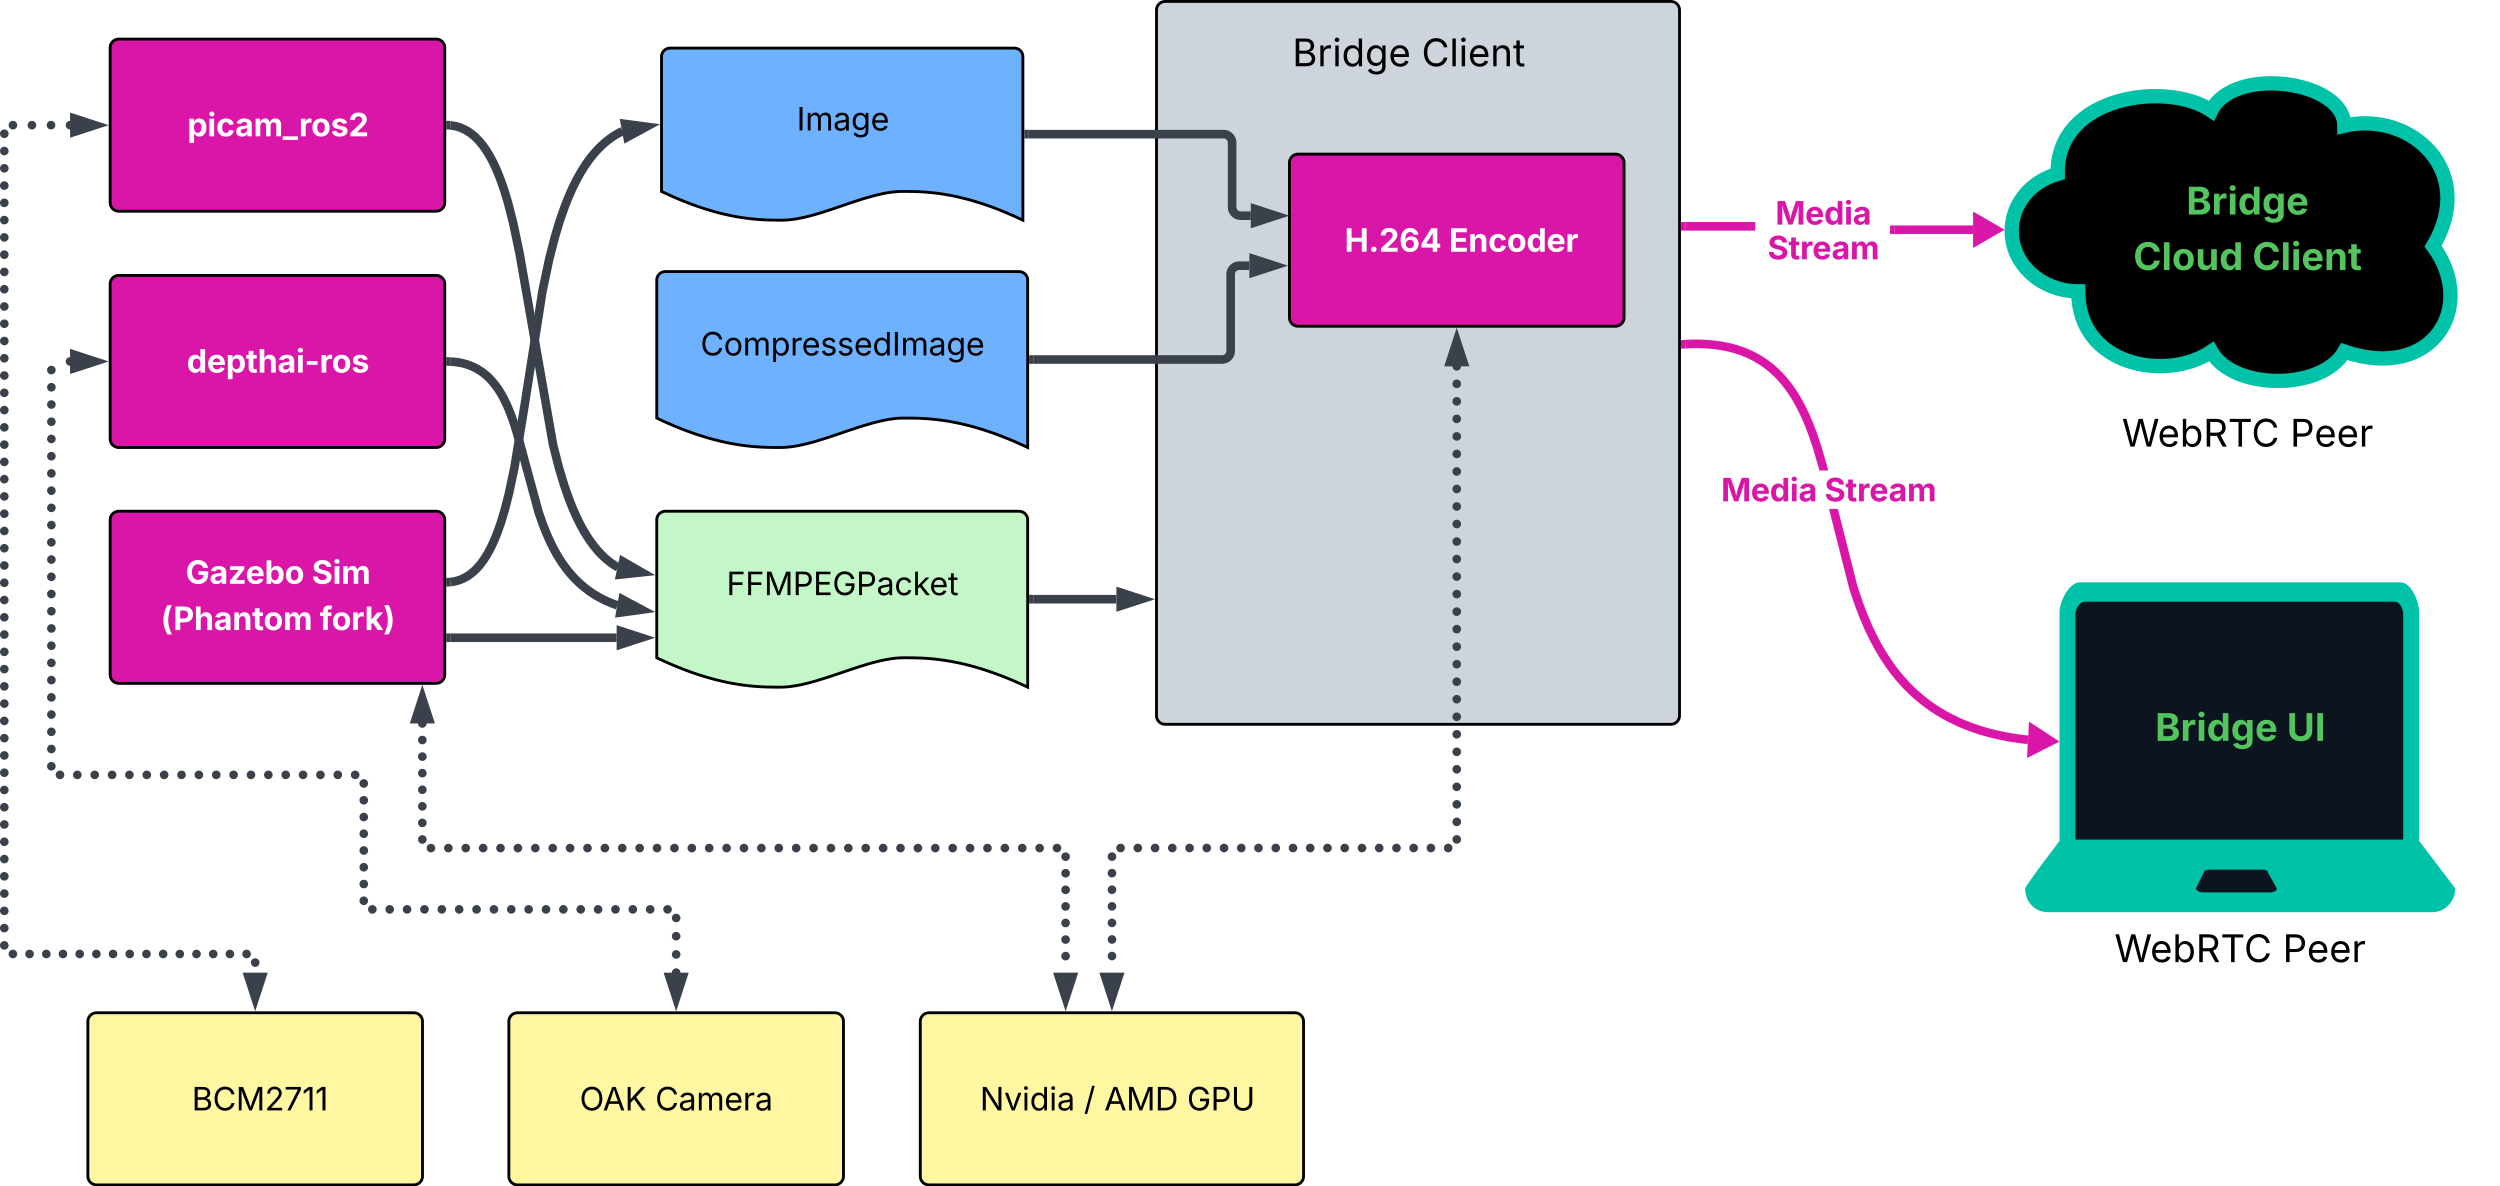 <svg xmlns="http://www.w3.org/2000/svg" xmlns:xlink="http://www.w3.org/1999/xlink" xmlns:lucid="lucid" width="1743.4" height="827.29"><g transform="translate(201.324 -144.085)" lucid:page-tab-id="0_0"><path d="M-500 0h2500v1000H-500z" fill="#fff"/><path d="M1245.02 566.14a6 6 0 0 1 6-6h219.7a6 6 0 0 1 6 6v200.2a6 6 0 0 1-6 6H1251a6 6 0 0 1-6-6z" stroke="#3a414a" fill="#0b141f"/><use xlink:href="#a" transform="matrix(1,0,0,1,1250.018,565.141) translate(51.605 95.615)"/><use xlink:href="#b" transform="matrix(1,0,0,1,1250.018,565.141) translate(143.389 95.615)"/><use xlink:href="#c" transform="matrix(1,0,0,1,1250.018,565.141) translate(111 127.88)"/><path d="M1485.7 730.5V571.1c0-7.83-5.7-20.94-12.9-20.94H1249c-7.2 0-14.1 13.12-14.1 20.94V730.5c-25.2 33.14-24 33.14-24 33.14 0 9.43 6.9 16.56 15.9 16.56H1495c9 0 15.9-7.82 15.9-16.56l-25.2-33.13zm-104.1 35.9h-46.8c-2.4 0-4.8-1.38-4.8-2.76l5.4-10.82c0-1.38 1.8-2.3 4.2-2.3h37.2c1.8 0 3.6.92 3.6 2.3l6 10.82c0 2.07-2.4 2.76-4.8 2.76zm93-36.8H1246V572.45c0-3.68 3-8.75 6.3-8.75h216.6c3.3 0 5.7 5.08 5.7 8.76V729.6z" stroke="#000" stroke-opacity="0" fill="#00c2a8"/><use xlink:href="#d" transform="matrix(1,0,0,1,1180.892,789.201) translate(92.311 25.833)"/><use xlink:href="#e" transform="matrix(1,0,0,1,1180.892,789.201) translate(209.668 25.833)"/><path d="M1094 553l3.86 11.43 3.56 9.22 3.38 7.78 3.28 6.75 3.22 5.97 3.18 5.37 3.17 4.86 3.18 4.46 3.2 4.1 3.25 3.83 3.3 3.57 3.35 3.34 3.43 3.15 3.54 2.97 3.65 2.82 3.78 2.67 3.93 2.53 4.1 2.42 4.32 2.3 4.54 2.2 4.8 2.05 5.13 1.96 5.48 1.82 5.88 1.7 6.38 1.55 6.92 1.37 7.57 1.18 5.9.67-.66 5.92-6.02-.7-7.82-1.2-7.17-1.43-6.62-1.6-6.12-1.77-5.7-1.9-5.36-2.05-5.04-2.17-4.77-2.3-4.54-2.4-4.33-2.55-4.14-2.68-4-2.82-3.84-2.97-3.72-3.13-3.62-3.32-3.54-3.5-3.46-3.76-3.4-4-3.36-4.32-3.32-4.66-3.3-5.08-3.32-5.57-3.34-6.2-3.38-6.98-3.5-8-3.63-9.47-3.98-11.76-14.08-55.63h6.14zM987.52 381.06l4.63.32 4.26.5 3.96.6 3.7.74 3.45.84 3.27.94 3.1 1.03 2.93 1.12 2.82 1.2 2.7 1.3 2.6 1.4 2.53 1.5 2.45 1.57 2.4 1.7 2.34 1.8 2.3 1.94 2.27 2.08 2.27 2.25 2.23 2.4 2.24 2.65 2.24 2.88 2.26 3.17 2.3 3.5 2.34 3.96 2.4 4.47 2.5 5.16 2.66 6.07 2.85 7.42 3.2 9.52 4.02 13.76.84 3.3h-6.14l-.44-1.74-3.94-13.54-3.14-9.3-2.77-7.17-2.55-5.85-2.4-4.94-2.28-4.25-2.2-3.74-2.17-3.3-2.12-2.98-2.08-2.68-2.07-2.44-2.07-2.25-2.08-2.05-2.08-1.9-2.12-1.8-2.14-1.65-2.2-1.55-2.23-1.45-2.3-1.36-2.4-1.27-2.48-1.2-2.58-1.1-2.7-1.04-2.87-.95-3.02-.87-3.2-.77-3.46-.7-3.7-.56-4.02-.46-4.38-.3-4.8-.14-5.34.07-3.02.16-.33-5.95 3.14-.17 5.58-.07z" stroke="#d916a8" stroke-width=".05" fill="#d916a8"/><path d="M974.14 387.1l-3.25.17v-5.96l2.9-.15z" fill="#d916a8"/><path stroke="#d916a8" stroke-width=".05" fill="#d916a8"/><path d="M1228.9 660.92l-13.4 6.75.86-14.98z" fill="#d916a8"/><path d="M1234.84 661.26l-22.6 11.38 1.44-25.26zm-16.07 1.43l4.2-2.12-3.93-2.57z" stroke="#d916a8" stroke-width=".05" fill="#d916a8"/><use xlink:href="#f" transform="matrix(1,0,0,1,998.904,472.182) translate(0 21.528)"/><use xlink:href="#g" transform="matrix(1,0,0,1,998.904,472.182) translate(72.135 21.528)"/><path d="M605.18 151.1a6 6 0 0 1 6-6H963.9a6 6 0 0 1 6 6v492.07a6 6 0 0 1-6 6H611.17a6 6 0 0 1-6-6z" stroke="#000" stroke-width="2" fill="#ced4db"/><path d="M697.9 257.57a6 6 0 0 1 6-6h221.33a6 6 0 0 1 6 6v108a6 6 0 0 1-6 6H703.9a6 6 0 0 1-6-6z" stroke="#000" stroke-width="2" fill="#d916a8"/><path d="M605.18 156.6a6 6 0 0 1 6-6h340a6 6 0 0 1 6 6v48a6 6 0 0 1-6 6h-340a6 6 0 0 1-6-6z" fill="none"/><use xlink:href="#h" transform="matrix(1,0,0,1,605.18,150.604) translate(94.743 39.701)"/><use xlink:href="#i" transform="matrix(1,0,0,1,605.18,150.604) translate(184.835 39.701)"/><path d="M697.9 287.57a6 6 0 0 1 6-6h228a6 6 0 0 1 6 6v48a6 6 0 0 1-6 6h-228a6 6 0 0 1-6-6z" fill="none"/><use xlink:href="#j" transform="matrix(1,0,0,1,697.895,281.569) translate(38.462 38.084)"/><use xlink:href="#k" transform="matrix(1,0,0,1,697.895,281.569) translate(111.206 38.084)"/><path d="M440.45 856.37a6 6 0 0 1 6-6h255.27a6 6 0 0 1 6 6v108a6 6 0 0 1-6 6H446.45a6 6 0 0 1-6-6z" stroke="#000" stroke-width="2" fill="#fff7a1"/><path d="M457.9 886.37a6 6 0 0 1 6-6h228a6 6 0 0 1 6 6v48a6 6 0 0 1-6 6h-228a6 6 0 0 1-6-6z" fill="none"/><use xlink:href="#l" transform="matrix(1,0,0,1,457.895,880.371) translate(24.15 38.084)"/><use xlink:href="#m" transform="matrix(1,0,0,1,457.895,880.371) translate(96.59 38.084)"/><use xlink:href="#n" transform="matrix(1,0,0,1,457.895,880.371) translate(110.847 38.084)"/><use xlink:href="#o" transform="matrix(1,0,0,1,457.895,880.371) translate(168.541 38.084)"/><path d="M260 183.63a6 6 0 0 1 6-6h240a6 6 0 0 1 6 6v114c-42.08-20.04-68.3-20.04-84.17-20.04-25.2 0-58.7 20.03-83.9 20.03-15.64 0-42.1 0-83.93-20.04z" stroke="#000" stroke-width="2" fill="#6db1ff"/><use xlink:href="#p" transform="matrix(1,0,0,1,265,182.626) translate(89.252 52.465)"/><path d="M256.67 339.48a6 6 0 0 1 6-6h246.66a6 6 0 0 1 6 6v116.67c-43.2-20.5-70.1-20.5-86.4-20.5-25.86 0-60.26 20.5-86.13 20.5-16.04 0-43.2 0-86.13-20.5z" stroke="#000" stroke-width="2" fill="#6db1ff"/><use xlink:href="#q" transform="matrix(1,0,0,1,261.667,338.481) translate(25.449 53.497)"/><path d="M256.67 506.62a6 6 0 0 1 6-6h246.66a6 6 0 0 1 6 6v116.66c-43.2-20.48-70.1-20.48-86.4-20.48-25.86 0-60.26 20.48-86.13 20.48-16.04 0-43.2 0-86.13-20.48z" stroke="#000" stroke-width="2" fill="#c3f7c8"/><use xlink:href="#r" transform="matrix(1,0,0,1,261.667,505.616) translate(43.635 53.497)"/><path d="M-124.5 342.15a6 6 0 0 1 6-6h221.34a6 6 0 0 1 6 6v108a6 6 0 0 1-6 6H-118.5a6 6 0 0 1-6-6z" stroke="#000" stroke-width="2" fill="#d916a8"/><use xlink:href="#s" transform="matrix(1,0,0,1,-119.495,341.147) translate(48.41 62.778)"/><path d="M-124.5 177.37a6 6 0 0 1 6-6h221.34a6 6 0 0 1 6 6v108a6 6 0 0 1-6 6H-118.5a6 6 0 0 1-6-6z" stroke="#000" stroke-width="2" fill="#d916a8"/><use xlink:href="#t" transform="matrix(1,0,0,1,-119.495,176.367) translate(48.795 62.778)"/><path d="M811.56 399.54a3 3 0 0 1 3-3 3 3 0 0 1 3 3 3 3 0 0 1-3 3 3 3 0 0 1-3-3m0 12.22a3 3 0 0 1 3-3 3 3 0 0 1 3 3 3 3 0 0 1-3 3 3 3 0 0 1-3-3m0 12.22a3 3 0 0 1 3-3 3 3 0 0 1 3 3 3 3 0 0 1-3 3 3 3 0 0 1-3-3m0 12.22a3 3 0 0 1 3-3 3 3 0 0 1 3 3 3 3 0 0 1-3 3 3 3 0 0 1-3-3m0 12.22a3 3 0 0 1 3-3 3 3 0 0 1 3 3 3 3 0 0 1-3 3 3 3 0 0 1-3-3m0 12.22a3 3 0 0 1 3-3 3 3 0 0 1 3 3 3 3 0 0 1-3 3 3 3 0 0 1-3-3m0 12.23a3 3 0 0 1 3-3 3 3 0 0 1 3 3 3 3 0 0 1-3 3 3 3 0 0 1-3-3m0 12.22a3 3 0 0 1 3-3 3 3 0 0 1 3 3 3 3 0 0 1-3 3 3 3 0 0 1-3-3m0 12.2a3 3 0 0 1 3-3 3 3 0 0 1 3 3 3 3 0 0 1-3 3 3 3 0 0 1-3-3m0 12.23a3 3 0 0 1 3-3 3 3 0 0 1 3 3 3 3 0 0 1-3 3 3 3 0 0 1-3-3m0 12.22a3 3 0 0 1 3-3 3 3 0 0 1 3 3 3 3 0 0 1-3 3 3 3 0 0 1-3-3m0 12.22a3 3 0 0 1 3-3 3 3 0 0 1 3 3 3 3 0 0 1-3 3 3 3 0 0 1-3-3m0 12.22a3 3 0 0 1 3-3 3 3 0 0 1 3 3 3 3 0 0 1-3 3 3 3 0 0 1-3-3m0 12.2a3 3 0 0 1 3-3 3 3 0 0 1 3 3 3 3 0 0 1-3 3 3 3 0 0 1-3-3m0 12.23a3 3 0 0 1 3-3 3 3 0 0 1 3 3 3 3 0 0 1-3 3 3 3 0 0 1-3-3m0 12.22a3 3 0 0 1 3-3 3 3 0 0 1 3 3 3 3 0 0 1-3 3 3 3 0 0 1-3-3m0 12.22a3 3 0 0 1 3-3 3 3 0 0 1 3 3 3 3 0 0 1-3 3 3 3 0 0 1-3-3m0 12.22a3 3 0 0 1 3-3 3 3 0 0 1 3 3 3 3 0 0 1-3 3 3 3 0 0 1-3-3m0 12.2a3 3 0 0 1 3-3 3 3 0 0 1 3 3 3 3 0 0 1-3 3 3 3 0 0 1-3-3m0 12.23a3 3 0 0 1 3-3 3 3 0 0 1 3 3 3 3 0 0 1-3 3 3 3 0 0 1-3-3m0 12.22a3 3 0 0 1 3-3 3 3 0 0 1 3 3 3 3 0 0 1-3 3 3 3 0 0 1-3-3m0 12.22a3 3 0 0 1 3-3 3 3 0 0 1 3 3 3 3 0 0 1-3 3 3 3 0 0 1-3-3m0 12.22a3 3 0 0 1 3-3 3 3 0 0 1 3 3 3 3 0 0 1-3 3 3 3 0 0 1-3-3m0 12.2a3 3 0 0 1 3-3 3 3 0 0 1 3 3 3 3 0 0 1-3 3 3 3 0 0 1-3-3m0 12.23a3 3 0 0 1 3-3 3 3 0 0 1 3 3 3 3 0 0 1-3 3 3 3 0 0 1-3-3m0 12.22a3 3 0 0 1 3-3 3 3 0 0 1 3 3 3 3 0 0 1-3 3 3 3 0 0 1-3-3m0 12.22a3 3 0 0 1 3-3 3 3 0 0 1 3 3 3 3 0 0 1-3 3 3 3 0 0 1-3-3m0 12.22a3 3 0 0 1 3-3 3 3 0 0 1 3 3 3 3 0 0 1-3 3 3 3 0 0 1-3-3m-6 6a3 3 0 0 1 3-3 3 3 0 0 1 3 3 3 3 0 0 1-3 3 3 3 0 0 1-3-3m-12.02 0a3 3 0 0 1 3-3 3 3 0 0 1 3 3 3 3 0 0 1-3 3 3 3 0 0 1-3-3m-12.03 0a3 3 0 0 1 3-3 3 3 0 0 1 3 3 3 3 0 0 1-3 3 3 3 0 0 1-3-3m-12 0a3 3 0 0 1 3-3 3 3 0 0 1 3 3 3 3 0 0 1-3 3 3 3 0 0 1-3-3m-12.04 0a3 3 0 0 1 3-3 3 3 0 0 1 3 3 3 3 0 0 1-3 3 3 3 0 0 1-3-3m-12.02 0a3 3 0 0 1 3-3 3 3 0 0 1 3 3 3 3 0 0 1-3 3 3 3 0 0 1-3-3m-12.03 0a3 3 0 0 1 3-3 3 3 0 0 1 3 3 3 3 0 0 1-3 3 3 3 0 0 1-3-3m-12 0a3 3 0 0 1 3-3 3 3 0 0 1 3 3 3 3 0 0 1-3 3 3 3 0 0 1-3-3m-12.04 0a3 3 0 0 1 3-3 3 3 0 0 1 3 3 3 3 0 0 1-3 3 3 3 0 0 1-3-3m-12.02 0a3 3 0 0 1 3-3 3 3 0 0 1 3 3 3 3 0 0 1-3 3 3 3 0 0 1-3-3m-12.03 0a3 3 0 0 1 3-3 3 3 0 0 1 3 3 3 3 0 0 1-3 3 3 3 0 0 1-3-3m-12.02 0a3 3 0 0 1 3-3 3 3 0 0 1 3 3 3 3 0 0 1-3 3 3 3 0 0 1-3-3m-12.02 0a3 3 0 0 1 3-3 3 3 0 0 1 3 3 3 3 0 0 1-3 3 3 3 0 0 1-3-3m-12.03 0a3 3 0 0 1 3-3 3 3 0 0 1 3 3 3 3 0 0 1-3 3 3 3 0 0 1-3-3m-12.02 0a3 3 0 0 1 3-3 3 3 0 0 1 3 3 3 3 0 0 1-3 3 3 3 0 0 1-3-3m-12.02 0a3 3 0 0 1 3-3 3 3 0 0 1 3 3 3 3 0 0 1-3 3 3 3 0 0 1-3-3m-12.02 0a3 3 0 0 1 3-3 3 3 0 0 1 3 3 3 3 0 0 1-3 3 3 3 0 0 1-3-3m-12.03 0a3 3 0 0 1 3-3 3 3 0 0 1 3 3 3 3 0 0 1-3 3 3 3 0 0 1-3-3m-12.02 0a3 3 0 0 1 3-3 3 3 0 0 1 3 3 3 3 0 0 1-3 3 3 3 0 0 1-3-3m-12.02 0a3 3 0 0 1 3-3 3 3 0 0 1 3 3 3 3 0 0 1-3 3 3 3 0 0 1-3-3m-6 6a3 3 0 0 1 3-3 3 3 0 0 1 3 3 3 3 0 0 1-3 3 3 3 0 0 1-3-3m0 11.55a3 3 0 0 1 3-3 3 3 0 0 1 3 3 3 3 0 0 1-3 3 3 3 0 0 1-3-3m0 11.56a3 3 0 0 1 3-3 3 3 0 0 1 3 3 3 3 0 0 1-3 3 3 3 0 0 1-3-3m0 11.57a3 3 0 0 1 3-3 3 3 0 0 1 3 3 3 3 0 0 1-3 3 3 3 0 0 1-3-3m0 11.55a3 3 0 0 1 3-3 3 3 0 0 1 3 3 3 3 0 0 1-3 3 3 3 0 0 1-3-3m0 11.56a3 3 0 0 1 3-3 3 3 0 0 1 3 3 3 3 0 0 1-3 3 3 3 0 0 1-3-3m0 11.56a3 3 0 0 1 3-3 3 3 0 0 1 3 3 3 3 0 0 1-3 3 3 3 0 0 1-3-3" fill="#3a414a"/><path d="M814.56 382.28l4.64 14.26h-9.27zM574.08 839.66l-4.63-14.26h9.27z" stroke="#3a414a" stroke-width="6" fill="#3a414a"/><path d="M-140.03 856.37a6 6 0 0 1 6-6H87.3a6 6 0 0 1 6 6v108a6 6 0 0 1-6 6h-221.33a6 6 0 0 1-6-6z" stroke="#000" stroke-width="2" fill="#fff7a1"/><path d="M-140.03 886.37a6 6 0 0 1 6-6h228a6 6 0 0 1 6 6v48a6 6 0 0 1-6 6h-228a6 6 0 0 1-6-6z" fill="none"/><use xlink:href="#u" transform="matrix(1,0,0,1,-140.034,880.371) translate(72.474 38.084)"/><path d="M-155.47 231.37a3 3 0 0 1 3-3 3 3 0 0 1 3 3 3 3 0 0 1-3 3 3 3 0 0 1-3-3m-13.28 0a3 3 0 0 1 3-3 3 3 0 0 1 3 3 3 3 0 0 1-3 3 3 3 0 0 1-3-3m-13.3 0a3 3 0 0 1 3-3 3 3 0 0 1 3 3 3 3 0 0 1-3 3 3 3 0 0 1-3-3m-13.27 0a3 3 0 0 1 3-3 3 3 0 0 1 3 3 3 3 0 0 1-3 3 3 3 0 0 1-3-3m-6 6a3 3 0 0 1 3-3 3 3 0 0 1 3 3 3 3 0 0 1-3 3 3 3 0 0 1-3-3m0 12.04a3 3 0 0 1 3-3 3 3 0 0 1 3 3 3 3 0 0 1-3 3 3 3 0 0 1-3-3m0 12.05a3 3 0 0 1 3-3 3 3 0 0 1 3 3 3 3 0 0 1-3 3 3 3 0 0 1-3-3m0 12.05a3 3 0 0 1 3-3 3 3 0 0 1 3 3 3 3 0 0 1-3 3 3 3 0 0 1-3-3m0 12.04a3 3 0 0 1 3-3 3 3 0 0 1 3 3 3 3 0 0 1-3 3 3 3 0 0 1-3-3m0 12.04a3 3 0 0 1 3-3 3 3 0 0 1 3 3 3 3 0 0 1-3 3 3 3 0 0 1-3-3m0 12.04a3 3 0 0 1 3-3 3 3 0 0 1 3 3 3 3 0 0 1-3 3 3 3 0 0 1-3-3m0 12.05a3 3 0 0 1 3-3 3 3 0 0 1 3 3 3 3 0 0 1-3 3 3 3 0 0 1-3-3m0 12.04a3 3 0 0 1 3-3 3 3 0 0 1 3 3 3 3 0 0 1-3 3 3 3 0 0 1-3-3m0 12.05a3 3 0 0 1 3-3 3 3 0 0 1 3 3 3 3 0 0 1-3 3 3 3 0 0 1-3-3m0 12.04a3 3 0 0 1 3-3 3 3 0 0 1 3 3 3 3 0 0 1-3 3 3 3 0 0 1-3-3m0 12.04a3 3 0 0 1 3-3 3 3 0 0 1 3 3 3 3 0 0 1-3 3 3 3 0 0 1-3-3m0 12.04a3 3 0 0 1 3-3 3 3 0 0 1 3 3 3 3 0 0 1-3 3 3 3 0 0 1-3-3m0 12.04a3 3 0 0 1 3-3 3 3 0 0 1 3 3 3 3 0 0 1-3 3 3 3 0 0 1-3-3m0 12.04a3 3 0 0 1 3-3 3 3 0 0 1 3 3 3 3 0 0 1-3 3 3 3 0 0 1-3-3m0 12.05a3 3 0 0 1 3-3 3 3 0 0 1 3 3 3 3 0 0 1-3 3 3 3 0 0 1-3-3m0 12.05a3 3 0 0 1 3-3 3 3 0 0 1 3 3 3 3 0 0 1-3 3 3 3 0 0 1-3-3m0 12.04a3 3 0 0 1 3-3 3 3 0 0 1 3 3 3 3 0 0 1-3 3 3 3 0 0 1-3-3m0 12.03a3 3 0 0 1 3-3 3 3 0 0 1 3 3 3 3 0 0 1-3 3 3 3 0 0 1-3-3m0 12.05a3 3 0 0 1 3-3 3 3 0 0 1 3 3 3 3 0 0 1-3 3 3 3 0 0 1-3-3m0 12.04a3 3 0 0 1 3-3 3 3 0 0 1 3 3 3 3 0 0 1-3 3 3 3 0 0 1-3-3m0 12.04a3 3 0 0 1 3-3 3 3 0 0 1 3 3 3 3 0 0 1-3 3 3 3 0 0 1-3-3m0 12.05a3 3 0 0 1 3-3 3 3 0 0 1 3 3 3 3 0 0 1-3 3 3 3 0 0 1-3-3m0 12.05a3 3 0 0 1 3-3 3 3 0 0 1 3 3 3 3 0 0 1-3 3 3 3 0 0 1-3-3m0 12.04a3 3 0 0 1 3-3 3 3 0 0 1 3 3 3 3 0 0 1-3 3 3 3 0 0 1-3-3m0 12.03a3 3 0 0 1 3-3 3 3 0 0 1 3 3 3 3 0 0 1-3 3 3 3 0 0 1-3-3m0 12.05a3 3 0 0 1 3-3 3 3 0 0 1 3 3 3 3 0 0 1-3 3 3 3 0 0 1-3-3m0 12.04a3 3 0 0 1 3-3 3 3 0 0 1 3 3 3 3 0 0 1-3 3 3 3 0 0 1-3-3m0 12.04a3 3 0 0 1 3-3 3 3 0 0 1 3 3 3 3 0 0 1-3 3 3 3 0 0 1-3-3m0 12.04a3 3 0 0 1 3-3 3 3 0 0 1 3 3 3 3 0 0 1-3 3 3 3 0 0 1-3-3m0 12.05a3 3 0 0 1 3-3 3 3 0 0 1 3 3 3 3 0 0 1-3 3 3 3 0 0 1-3-3m0 12.04a3 3 0 0 1 3-3 3 3 0 0 1 3 3 3 3 0 0 1-3 3 3 3 0 0 1-3-3m0 12.03a3 3 0 0 1 3-3 3 3 0 0 1 3 3 3 3 0 0 1-3 3 3 3 0 0 1-3-3m0 12.04a3 3 0 0 1 3-3 3 3 0 0 1 3 3 3 3 0 0 1-3 3 3 3 0 0 1-3-3m0 12.05a3 3 0 0 1 3-3 3 3 0 0 1 3 3 3 3 0 0 1-3 3 3 3 0 0 1-3-3m0 12.04a3 3 0 0 1 3-3 3 3 0 0 1 3 3 3 3 0 0 1-3 3 3 3 0 0 1-3-3m0 12.04a3 3 0 0 1 3-3 3 3 0 0 1 3 3 3 3 0 0 1-3 3 3 3 0 0 1-3-3m0 12.04a3 3 0 0 1 3-3 3 3 0 0 1 3 3 3 3 0 0 1-3 3 3 3 0 0 1-3-3m0 12.05a3 3 0 0 1 3-3 3 3 0 0 1 3 3 3 3 0 0 1-3 3 3 3 0 0 1-3-3m0 12.03a3 3 0 0 1 3-3 3 3 0 0 1 3 3 3 3 0 0 1-3 3 3 3 0 0 1-3-3m0 12.04a3 3 0 0 1 3-3 3 3 0 0 1 3 3 3 3 0 0 1-3 3 3 3 0 0 1-3-3m0 12.04a3 3 0 0 1 3-3 3 3 0 0 1 3 3 3 3 0 0 1-3 3 3 3 0 0 1-3-3m0 12.06a3 3 0 0 1 3-3 3 3 0 0 1 3 3 3 3 0 0 1-3 3 3 3 0 0 1-3-3m0 12.04a3 3 0 0 1 3-3 3 3 0 0 1 3 3 3 3 0 0 1-3 3 3 3 0 0 1-3-3m0 12.04a3 3 0 0 1 3-3 3 3 0 0 1 3 3 3 3 0 0 1-3 3 3 3 0 0 1-3-3m0 12.05a3 3 0 0 1 3-3 3 3 0 0 1 3 3 3 3 0 0 1-3 3 3 3 0 0 1-3-3m0 12.03a3 3 0 0 1 3-3 3 3 0 0 1 3 3 3 3 0 0 1-3 3 3 3 0 0 1-3-3m0 12.04a3 3 0 0 1 3-3 3 3 0 0 1 3 3 3 3 0 0 1-3 3 3 3 0 0 1-3-3m6 6a3 3 0 0 1 3-3 3 3 0 0 1 3 3 3 3 0 0 1-3 3 3 3 0 0 1-3-3m11.63 0a3 3 0 0 1 3-3 3 3 0 0 1 3 3 3 3 0 0 1-3 3 3 3 0 0 1-3-3m11.66 0a3 3 0 0 1 3-3 3 3 0 0 1 3 3 3 3 0 0 1-3 3 3 3 0 0 1-3-3m11.63 0a3 3 0 0 1 3-3 3 3 0 0 1 3 3 3 3 0 0 1-3 3 3 3 0 0 1-3-3m11.64 0a3 3 0 0 1 3-3 3 3 0 0 1 3 3 3 3 0 0 1-3 3 3 3 0 0 1-3-3m11.63 0a3 3 0 0 1 3-3 3 3 0 0 1 3 3 3 3 0 0 1-3 3 3 3 0 0 1-3-3m11.64 0a3 3 0 0 1 3-3 3 3 0 0 1 3 3 3 3 0 0 1-3 3 3 3 0 0 1-3-3m11.65 0a3 3 0 0 1 3-3 3 3 0 0 1 3 3 3 3 0 0 1-3 3 3 3 0 0 1-3-3m11.64 0a3 3 0 0 1 3-3 3 3 0 0 1 3 3 3 3 0 0 1-3 3 3 3 0 0 1-3-3m11.63 0a3 3 0 0 1 3-3 3 3 0 0 1 3 3 3 3 0 0 1-3 3 3 3 0 0 1-3-3m11.64 0a3 3 0 0 1 3-3 3 3 0 0 1 3 3 3 3 0 0 1-3 3 3 3 0 0 1-3-3m11.64 0a3 3 0 0 1 3-3 3 3 0 0 1 3 3 3 3 0 0 1-3 3 3 3 0 0 1-3-3m11.65 0a3 3 0 0 1 3-3 3 3 0 0 1 3 3 3 3 0 0 1-3 3 3 3 0 0 1-3-3m11.64 0a3 3 0 0 1 3-3 3 3 0 0 1 3 3 3 3 0 0 1-3 3 3 3 0 0 1-3-3m11.63 0a3 3 0 0 1 3-3 3 3 0 0 1 3 3 3 3 0 0 1-3 3 3 3 0 0 1-3-3m6 6a3 3 0 0 1 3-3 3 3 0 0 1 3 3 3 3 0 0 1-3 3 3 3 0 0 1-3-3" fill="#3a414a"/><path d="M-135.2 231.37l-14.27 4.63v-9.27zM-23.37 839.66L-28 825.4h9.27z" stroke="#3a414a" stroke-width="6" fill="#3a414a"/><path d="M112.83 231.52l.72.08 1.17.17 1.14.22 1.12.25 1.1.3 1.1.36 1.08.4 1.07.47 1.08.5 1.1.57 1.08.63 1.1.7 1.1.77 1.14.86 1.15.95 1.2 1.07 1.2 1.2 1.28 1.34 1.3 1.53 1.38 1.72 1.43 1.98 1.52 2.28 1.6 2.66 1.73 3.13 1.86 3.74 2 4.54 2.22 5.6 2.48 7.12 2.83 9.42 3.37 13.25 4.48 21.28 23.4 133.65 4.1 16.06 3.54 11.8 3.18 9.17 2.9 7.37 2.7 6.06 2.5 5.08 2.38 4.3 2.25 3.73 2.16 3.24 2.05 2.82 1.98 2.5 1.9 2.2 1.87 2 1.8 1.76 1.77 1.6 1.74 1.43 1.7 1.3 1.7 1.17 1.68 1.07 1.42.8" stroke="#3a414a" stroke-width="6" stroke-linejoin="round" fill="none"/><path d="M112.98 228.46l-.13 5.94-3-.06v-5.95z" stroke="#3a414a" stroke-width=".05" fill="#3a414a"/><path d="M246.17 543.2l-14.92 1.58 1.92-9.06z" stroke="#3a414a" stroke-width="6" fill="#3a414a"/><path d="M112.84 396.24l1.6.1 2.07.2 1.95.3 1.82.35 1.73.4 1.66.45 1.57.52 1.52.56 1.47.62 1.42.67 1.4.72 1.34.78 1.33.85 1.32.9 1.3 1 1.3 1.06 1.28 1.16 1.3 1.26 1.3 1.38 1.3 1.52 1.34 1.7 1.37 1.88 1.42 2.12 1.46 2.4 1.53 2.8 1.64 3.3 1.75 3.94 1.95 4.95 2.3 6.64 3.13 10.43 13.52 49.9 2.92 8.4 2.6 6.58 2.44 5.48 2.33 4.7 2.25 4.13 2.22 3.67 2.2 3.3 2.18 3 2.18 2.76 2.18 2.54 2.22 2.35 2.23 2.18 2.27 2.05 2.3 1.9 2.38 1.8 2.43 1.7 2.5 1.6 2.6 1.5 2.7 1.4 2.83 1.33 2.96 1.24 3.1 1.16.98.32" stroke="#3a414a" stroke-width="6" stroke-linejoin="round" fill="none"/><path d="M112.98 393.24l-.13 5.94-3-.06v-5.95z" stroke="#3a414a" stroke-width=".05" fill="#3a414a"/><path d="M246.1 569.24l-14.85 2.03 1.64-9.12z" stroke="#3a414a" stroke-width="6" fill="#3a414a"/><path d="M516 237.63h135.9a6 6 0 0 1 6 6v44.87a6 6 0 0 0 6 6h7.02" stroke="#3a414a" stroke-width="6" fill="none"/><path d="M516.08 240.6H513v-5.95h3.08z" stroke="#3a414a" stroke-width=".05" fill="#3a414a"/><path d="M688.2 294.5l-14.28 4.64v-9.27z" stroke="#3a414a" stroke-width="6" fill="#3a414a"/><path d="M519.33 394.8H650.9a6 6 0 0 0 6-6v-53.45a6 6 0 0 1 6-6h7.02" stroke="#3a414a" stroke-width="6" fill="none"/><path d="M519.4 397.8h-3.07v-5.96h3.08z" stroke="#3a414a" stroke-width=".05" fill="#3a414a"/><path d="M687.2 329.35l-14.28 4.63v-9.27z" stroke="#3a414a" stroke-width="6" fill="#3a414a"/><path d="M519.33 561.95h57.88" stroke="#3a414a" stroke-width="6" fill="none"/><path d="M519.4 564.92h-3.07v-5.95h3.08z" stroke="#3a414a" stroke-width=".05" fill="#3a414a"/><path d="M594.47 561.95l-14.26 4.63v-9.27z" stroke="#3a414a" stroke-width="6" fill="#3a414a"/><path d="M1247.96 347.27c-25.63 0-46.4-18.8-46.4-42.02 0-18.56 12.56-34.22 32.06-39.95-1.13-54.58 76.2-65.08 107.14-44.08 15.47-31.5 92.8-21 92.8 10.5 46.4-10.5 92.8 31.52 61.87 84.04 30.93 42 0 94.53-61.87 73.52-15.47 27.3-77.33 27.3-92.8 0-30.93 21-92.8 10.5-92.8-42z" stroke="#00c2a8" stroke-width="10"/><path d="M1246.08 273.85a6 6 0 0 1 6-6h228a6 6 0 0 1 6 6v47.17a6 6 0 0 1-6 6h-228a6 6 0 0 1-6-6z" fill="none"/><use xlink:href="#v" transform="matrix(1,0,0,1,1246.075,267.845) translate(77.266 25.833)"/><use xlink:href="#w" transform="matrix(1,0,0,1,1246.075,267.845) translate(40.267 64.552)"/><use xlink:href="#x" transform="matrix(1,0,0,1,1246.075,267.845) translate(123.301 64.552)"/><path d="M1190.08 421.84a6 6 0 0 1 6-6h340a6 6 0 0 1 6 6v48a6 6 0 0 1-6 6h-340a6 6 0 0 1-6-6z" fill="none"/><use xlink:href="#y" transform="matrix(1,0,0,1,1190.075,415.843) translate(88.311 39.701)"/><use xlink:href="#z" transform="matrix(1,0,0,1,1190.075,415.843) translate(205.668 39.701)"/><path d="M1119.7 304.3h54.92" stroke="#d916a8" stroke-width="6" fill="none"/><path d="M1119.77 307.28h-3.07v-5.95h3.07z" stroke="#d916a8" stroke-width=".05" fill="#d916a8"/><path d="M1190.6 304.3l-12.98 7.5v-15z" stroke="#d916a8" stroke-width="6" fill="#d916a8"/><path d="M153.54 856.37a6 6 0 0 1 6-6h221.33a6 6 0 0 1 6 6v108a6 6 0 0 1-6 6H159.54a6 6 0 0 1-6-6z" stroke="#000" stroke-width="2" fill="#fff7a1"/><path d="M-155.47 396.15a3 3 0 0 1 3-3 3 3 0 0 1 3 3 3 3 0 0 1-3 3 3 3 0 0 1-3-3m-13.03 6a3 3 0 0 1 3-3 3 3 0 0 1 3 3 3 3 0 0 1-3 3 3 3 0 0 1-3-3m0 12a3 3 0 0 1 3-3 3 3 0 0 1 3 3 3 3 0 0 1-3 3 3 3 0 0 1-3-3m0 12.03a3 3 0 0 1 3-3 3 3 0 0 1 3 3 3 3 0 0 1-3 3 3 3 0 0 1-3-3m0 12a3 3 0 0 1 3-3 3 3 0 0 1 3 3 3 3 0 0 1-3 3 3 3 0 0 1-3-3m0 12.02a3 3 0 0 1 3-3 3 3 0 0 1 3 3 3 3 0 0 1-3 3 3 3 0 0 1-3-3m0 12.02a3 3 0 0 1 3-3 3 3 0 0 1 3 3 3 3 0 0 1-3 3 3 3 0 0 1-3-3m0 12a3 3 0 0 1 3-3 3 3 0 0 1 3 3 3 3 0 0 1-3 3 3 3 0 0 1-3-3m0 12.03a3 3 0 0 1 3-3 3 3 0 0 1 3 3 3 3 0 0 1-3 3 3 3 0 0 1-3-3m0 12a3 3 0 0 1 3-3 3 3 0 0 1 3 3 3 3 0 0 1-3 3 3 3 0 0 1-3-3m0 12.02a3 3 0 0 1 3-3 3 3 0 0 1 3 3 3 3 0 0 1-3 3 3 3 0 0 1-3-3m0 12.02a3 3 0 0 1 3-3 3 3 0 0 1 3 3 3 3 0 0 1-3 3 3 3 0 0 1-3-3m0 12a3 3 0 0 1 3-3 3 3 0 0 1 3 3 3 3 0 0 1-3 3 3 3 0 0 1-3-3m0 12.02a3 3 0 0 1 3-3 3 3 0 0 1 3 3 3 3 0 0 1-3 3 3 3 0 0 1-3-3m0 12a3 3 0 0 1 3-3 3 3 0 0 1 3 3 3 3 0 0 1-3 3 3 3 0 0 1-3-3m0 12.03a3 3 0 0 1 3-3 3 3 0 0 1 3 3 3 3 0 0 1-3 3 3 3 0 0 1-3-3m0 12a3 3 0 0 1 3-3 3 3 0 0 1 3 3 3 3 0 0 1-3 3 3 3 0 0 1-3-3m0 12.02a3 3 0 0 1 3-3 3 3 0 0 1 3 3 3 3 0 0 1-3 3 3 3 0 0 1-3-3m0 12.02a3 3 0 0 1 3-3 3 3 0 0 1 3 3 3 3 0 0 1-3 3 3 3 0 0 1-3-3m0 12a3 3 0 0 1 3-3 3 3 0 0 1 3 3 3 3 0 0 1-3 3 3 3 0 0 1-3-3m0 12.02a3 3 0 0 1 3-3 3 3 0 0 1 3 3 3 3 0 0 1-3 3 3 3 0 0 1-3-3m0 12a3 3 0 0 1 3-3 3 3 0 0 1 3 3 3 3 0 0 1-3 3 3 3 0 0 1-3-3m0 12.03a3 3 0 0 1 3-3 3 3 0 0 1 3 3 3 3 0 0 1-3 3 3 3 0 0 1-3-3m0 12a3 3 0 0 1 3-3 3 3 0 0 1 3 3 3 3 0 0 1-3 3 3 3 0 0 1-3-3m0 12.02a3 3 0 0 1 3-3 3 3 0 0 1 3 3 3 3 0 0 1-3 3 3 3 0 0 1-3-3m6 6a3 3 0 0 1 3-3 3 3 0 0 1 3 3 3 3 0 0 1-3 3 3 3 0 0 1-3-3m12.1 0a3 3 0 0 1 3-3 3 3 0 0 1 3 3 3 3 0 0 1-3 3 3 3 0 0 1-3-3m12.12 0a3 3 0 0 1 3-3 3 3 0 0 1 3 3 3 3 0 0 1-3 3 3 3 0 0 1-3-3m12.1 0a3 3 0 0 1 3-3 3 3 0 0 1 3 3 3 3 0 0 1-3 3 3 3 0 0 1-3-3m12.12 0a3 3 0 0 1 3-3 3 3 0 0 1 3 3 3 3 0 0 1-3 3 3 3 0 0 1-3-3m12.1 0a3 3 0 0 1 3-3 3 3 0 0 1 3 3 3 3 0 0 1-3 3 3 3 0 0 1-3-3m12.12 0a3 3 0 0 1 3-3 3 3 0 0 1 3 3 3 3 0 0 1-3 3 3 3 0 0 1-3-3m12.1 0a3 3 0 0 1 3-3 3 3 0 0 1 3 3 3 3 0 0 1-3 3 3 3 0 0 1-3-3m12.12 0a3 3 0 0 1 3-3 3 3 0 0 1 3 3 3 3 0 0 1-3 3 3 3 0 0 1-3-3m12.1 0a3 3 0 0 1 3-3 3 3 0 0 1 3 3 3 3 0 0 1-3 3 3 3 0 0 1-3-3m12.1 0a3 3 0 0 1 3-3 3 3 0 0 1 3 3 3 3 0 0 1-3 3 3 3 0 0 1-3-3m12.12 0a3 3 0 0 1 3-3 3 3 0 0 1 3 3 3 3 0 0 1-3 3 3 3 0 0 1-3-3m12.1 0a3 3 0 0 1 3-3 3 3 0 0 1 3 3 3 3 0 0 1-3 3 3 3 0 0 1-3-3m12.12 0a3 3 0 0 1 3-3 3 3 0 0 1 3 3 3 3 0 0 1-3 3 3 3 0 0 1-3-3m12.1 0a3 3 0 0 1 3-3 3 3 0 0 1 3 3 3 3 0 0 1-3 3 3 3 0 0 1-3-3m12.12 0a3 3 0 0 1 3-3 3 3 0 0 1 3 3 3 3 0 0 1-3 3 3 3 0 0 1-3-3m12.1 0a3 3 0 0 1 3-3 3 3 0 0 1 3 3 3 3 0 0 1-3 3 3 3 0 0 1-3-3m12.12 0a3 3 0 0 1 3-3 3 3 0 0 1 3 3 3 3 0 0 1-3 3 3 3 0 0 1-3-3m6 6a3 3 0 0 1 3-3 3 3 0 0 1 3 3 3 3 0 0 1-3 3 3 3 0 0 1-3-3m0 11.7a3 3 0 0 1 3-3 3 3 0 0 1 3 3 3 3 0 0 1-3 3 3 3 0 0 1-3-3m0 11.68a3 3 0 0 1 3-3 3 3 0 0 1 3 3 3 3 0 0 1-3 3 3 3 0 0 1-3-3m0 11.68a3 3 0 0 1 3-3 3 3 0 0 1 3 3 3 3 0 0 1-3 3 3 3 0 0 1-3-3m0 11.7a3 3 0 0 1 3-3 3 3 0 0 1 3 3 3 3 0 0 1-3 3 3 3 0 0 1-3-3m0 11.67a3 3 0 0 1 3-3 3 3 0 0 1 3 3 3 3 0 0 1-3 3 3 3 0 0 1-3-3m0 11.7a3 3 0 0 1 3-3 3 3 0 0 1 3 3 3 3 0 0 1-3 3 3 3 0 0 1-3-3m0 11.67a3 3 0 0 1 3-3 3 3 0 0 1 3 3 3 3 0 0 1-3 3 3 3 0 0 1-3-3m6 6a3 3 0 0 1 3-3 3 3 0 0 1 3 3 3 3 0 0 1-3 3 3 3 0 0 1-3-3m12.1 0a3 3 0 0 1 3-3 3 3 0 0 1 3 3 3 3 0 0 1-3 3 3 3 0 0 1-3-3m12.1 0a3 3 0 0 1 3-3 3 3 0 0 1 3 3 3 3 0 0 1-3 3 3 3 0 0 1-3-3m12.12 0a3 3 0 0 1 3-3 3 3 0 0 1 3 3 3 3 0 0 1-3 3 3 3 0 0 1-3-3m12.1 0a3 3 0 0 1 3-3 3 3 0 0 1 3 3 3 3 0 0 1-3 3 3 3 0 0 1-3-3m12.12 0a3 3 0 0 1 3-3 3 3 0 0 1 3 3 3 3 0 0 1-3 3 3 3 0 0 1-3-3m12.1 0a3 3 0 0 1 3-3 3 3 0 0 1 3 3 3 3 0 0 1-3 3 3 3 0 0 1-3-3m12.12 0a3 3 0 0 1 3-3 3 3 0 0 1 3 3 3 3 0 0 1-3 3 3 3 0 0 1-3-3m12.1 0a3 3 0 0 1 3-3 3 3 0 0 1 3 3 3 3 0 0 1-3 3 3 3 0 0 1-3-3m12.12 0a3 3 0 0 1 3-3 3 3 0 0 1 3 3 3 3 0 0 1-3 3 3 3 0 0 1-3-3m12.1 0a3 3 0 0 1 3-3 3 3 0 0 1 3 3 3 3 0 0 1-3 3 3 3 0 0 1-3-3m12.1 0a3 3 0 0 1 3-3 3 3 0 0 1 3 3 3 3 0 0 1-3 3 3 3 0 0 1-3-3m12.12 0a3 3 0 0 1 3-3 3 3 0 0 1 3 3 3 3 0 0 1-3 3 3 3 0 0 1-3-3m12.1 0a3 3 0 0 1 3-3 3 3 0 0 1 3 3 3 3 0 0 1-3 3 3 3 0 0 1-3-3m12.12 0a3 3 0 0 1 3-3 3 3 0 0 1 3 3 3 3 0 0 1-3 3 3 3 0 0 1-3-3m12.1 0a3 3 0 0 1 3-3 3 3 0 0 1 3 3 3 3 0 0 1-3 3 3 3 0 0 1-3-3m12.12 0a3 3 0 0 1 3-3 3 3 0 0 1 3 3 3 3 0 0 1-3 3 3 3 0 0 1-3-3m12.1 0a3 3 0 0 1 3-3 3 3 0 0 1 3 3 3 3 0 0 1-3 3 3 3 0 0 1-3-3m6 6a3 3 0 0 1 3-3 3 3 0 0 1 3 3 3 3 0 0 1-3 3 3 3 0 0 1-3-3m0 12.7a3 3 0 0 1 3-3 3 3 0 0 1 3 3 3 3 0 0 1-3 3 3 3 0 0 1-3-3m0 12.72a3 3 0 0 1 3-3 3 3 0 0 1 3 3 3 3 0 0 1-3 3 3 3 0 0 1-3-3m0 12.7a3 3 0 0 1 3-3 3 3 0 0 1 3 3 3 3 0 0 1-3 3 3 3 0 0 1-3-3" fill="#3a414a"/><path d="M-135.2 396.15l-14.27 4.63v-9.27zM270.2 839.66l-4.63-14.26h9.27z" stroke="#3a414a" stroke-width="6" fill="#3a414a"/><path d="M150.2 886.37a6 6 0 0 1 6-6h228a6 6 0 0 1 6 6v48a6 6 0 0 1-6 6h-228a6 6 0 0 1-6-6z" fill="none"/><use xlink:href="#A" transform="matrix(1,0,0,1,150.206,880.371) translate(52.639 38.084)"/><use xlink:href="#B" transform="matrix(1,0,0,1,150.206,880.371) translate(105.384 38.084)"/><path d="M-124.5 506.62a6 6 0 0 1 6-6h221.34a6 6 0 0 1 6 6v108a6 6 0 0 1-6 6H-118.5a6 6 0 0 1-6-6z" stroke="#000" stroke-width="2" fill="#d916a8"/><use xlink:href="#C" transform="matrix(1,0,0,1,-119.495,505.616) translate(47.574 45.59)"/><use xlink:href="#D" transform="matrix(1,0,0,1,-119.495,505.616) translate(135.573 45.59)"/><use xlink:href="#E" transform="matrix(1,0,0,1,-119.495,505.616) translate(30.251 77.856)"/><use xlink:href="#F" transform="matrix(1,0,0,1,-119.495,505.616) translate(141.091 77.856)"/><path d="M112.84 588.82H228.7" stroke="#3a414a" stroke-width="6" fill="none"/><path d="M112.92 591.8h-3.08v-5.95h3.08z" stroke="#3a414a" stroke-width=".05" fill="#3a414a"/><path d="M245.96 588.82l-14.27 4.64v-9.27z" stroke="#3a414a" stroke-width="6" fill="#3a414a"/><path d="M90.2 648.6a3 3 0 0 1 3-3 3 3 0 0 1 3 3 3 3 0 0 1-3 3 3 3 0 0 1-3-3m0 11.55a3 3 0 0 1 3-3 3 3 0 0 1 3 3 3 3 0 0 1-3 3 3 3 0 0 1-3-3m0 11.56a3 3 0 0 1 3-3 3 3 0 0 1 3 3 3 3 0 0 1-3 3 3 3 0 0 1-3-3m0 11.56a3 3 0 0 1 3-3 3 3 0 0 1 3 3 3 3 0 0 1-3 3 3 3 0 0 1-3-3m0 11.56a3 3 0 0 1 3-3 3 3 0 0 1 3 3 3 3 0 0 1-3 3 3 3 0 0 1-3-3m0 11.56a3 3 0 0 1 3-3 3 3 0 0 1 3 3 3 3 0 0 1-3 3 3 3 0 0 1-3-3m0 11.56a3 3 0 0 1 3-3 3 3 0 0 1 3 3 3 3 0 0 1-3 3 3 3 0 0 1-3-3m0 11.55a3 3 0 0 1 3-3 3 3 0 0 1 3 3 3 3 0 0 1-3 3 3 3 0 0 1-3-3m6 6a3 3 0 0 1 3-3 3 3 0 0 1 3 3 3 3 0 0 1-3 3 3 3 0 0 1-3-3m12.14 0a3 3 0 0 1 3-3 3 3 0 0 1 3 3 3 3 0 0 1-3 3 3 3 0 0 1-3-3m12.13 0a3 3 0 0 1 3-3 3 3 0 0 1 3 3 3 3 0 0 1-3 3 3 3 0 0 1-3-3m12.13 0a3 3 0 0 1 3-3 3 3 0 0 1 3 3 3 3 0 0 1-3 3 3 3 0 0 1-3-3m12.12 0a3 3 0 0 1 3-3 3 3 0 0 1 3 3 3 3 0 0 1-3 3 3 3 0 0 1-3-3m12.13 0a3 3 0 0 1 3-3 3 3 0 0 1 3 3 3 3 0 0 1-3 3 3 3 0 0 1-3-3m12.13 0a3 3 0 0 1 3-3 3 3 0 0 1 3 3 3 3 0 0 1-3 3 3 3 0 0 1-3-3m12.13 0a3 3 0 0 1 3-3 3 3 0 0 1 3 3 3 3 0 0 1-3 3 3 3 0 0 1-3-3m12.13 0a3 3 0 0 1 3-3 3 3 0 0 1 3 3 3 3 0 0 1-3 3 3 3 0 0 1-3-3m12.13 0a3 3 0 0 1 3-3 3 3 0 0 1 3 3 3 3 0 0 1-3 3 3 3 0 0 1-3-3m12.13 0a3 3 0 0 1 3-3 3 3 0 0 1 3 3 3 3 0 0 1-3 3 3 3 0 0 1-3-3m12.12 0a3 3 0 0 1 3-3 3 3 0 0 1 3 3 3 3 0 0 1-3 3 3 3 0 0 1-3-3m12.13 0a3 3 0 0 1 3-3 3 3 0 0 1 3 3 3 3 0 0 1-3 3 3 3 0 0 1-3-3m12.12 0a3 3 0 0 1 3-3 3 3 0 0 1 3 3 3 3 0 0 1-3 3 3 3 0 0 1-3-3m12.13 0a3 3 0 0 1 3-3 3 3 0 0 1 3 3 3 3 0 0 1-3 3 3 3 0 0 1-3-3m12.13 0a3 3 0 0 1 3-3 3 3 0 0 1 3 3 3 3 0 0 1-3 3 3 3 0 0 1-3-3m12.13 0a3 3 0 0 1 3-3 3 3 0 0 1 3 3 3 3 0 0 1-3 3 3 3 0 0 1-3-3m12.13 0a3 3 0 0 1 3-3 3 3 0 0 1 3 3 3 3 0 0 1-3 3 3 3 0 0 1-3-3m12.1 0a3 3 0 0 1 3-3 3 3 0 0 1 3 3 3 3 0 0 1-3 3 3 3 0 0 1-3-3m12.14 0a3 3 0 0 1 3-3 3 3 0 0 1 3 3 3 3 0 0 1-3 3 3 3 0 0 1-3-3m12.13 0a3 3 0 0 1 3-3 3 3 0 0 1 3 3 3 3 0 0 1-3 3 3 3 0 0 1-3-3m12.13 0a3 3 0 0 1 3-3 3 3 0 0 1 3 3 3 3 0 0 1-3 3 3 3 0 0 1-3-3m12.12 0a3 3 0 0 1 3-3 3 3 0 0 1 3 3 3 3 0 0 1-3 3 3 3 0 0 1-3-3m12.13 0a3 3 0 0 1 3-3 3 3 0 0 1 3 3 3 3 0 0 1-3 3 3 3 0 0 1-3-3m12.13 0a3 3 0 0 1 3-3 3 3 0 0 1 3 3 3 3 0 0 1-3 3 3 3 0 0 1-3-3m12.13 0a3 3 0 0 1 3-3 3 3 0 0 1 3 3 3 3 0 0 1-3 3 3 3 0 0 1-3-3m12.14 0a3 3 0 0 1 3-3 3 3 0 0 1 3 3 3 3 0 0 1-3 3 3 3 0 0 1-3-3m12.12 0a3 3 0 0 1 3-3 3 3 0 0 1 3 3 3 3 0 0 1-3 3 3 3 0 0 1-3-3m12.13 0a3 3 0 0 1 3-3 3 3 0 0 1 3 3 3 3 0 0 1-3 3 3 3 0 0 1-3-3m12.12 0a3 3 0 0 1 3-3 3 3 0 0 1 3 3 3 3 0 0 1-3 3 3 3 0 0 1-3-3m12.13 0a3 3 0 0 1 3-3 3 3 0 0 1 3 3 3 3 0 0 1-3 3 3 3 0 0 1-3-3m12.13 0a3 3 0 0 1 3-3 3 3 0 0 1 3 3 3 3 0 0 1-3 3 3 3 0 0 1-3-3m12.12 0a3 3 0 0 1 3-3 3 3 0 0 1 3 3 3 3 0 0 1-3 3 3 3 0 0 1-3-3m12.13 0a3 3 0 0 1 3-3 3 3 0 0 1 3 3 3 3 0 0 1-3 3 3 3 0 0 1-3-3m12.13 0a3 3 0 0 1 3-3 3 3 0 0 1 3 3 3 3 0 0 1-3 3 3 3 0 0 1-3-3m12.13 0a3 3 0 0 1 3-3 3 3 0 0 1 3 3 3 3 0 0 1-3 3 3 3 0 0 1-3-3m12.1 0a3 3 0 0 1 3-3 3 3 0 0 1 3 3 3 3 0 0 1-3 3 3 3 0 0 1-3-3m6 6a3 3 0 0 1 3-3 3 3 0 0 1 3 3 3 3 0 0 1-3 3 3 3 0 0 1-3-3m0 11.55a3 3 0 0 1 3-3 3 3 0 0 1 3 3 3 3 0 0 1-3 3 3 3 0 0 1-3-3m0 11.56a3 3 0 0 1 3-3 3 3 0 0 1 3 3 3 3 0 0 1-3 3 3 3 0 0 1-3-3m0 11.57a3 3 0 0 1 3-3 3 3 0 0 1 3 3 3 3 0 0 1-3 3 3 3 0 0 1-3-3m0 11.55a3 3 0 0 1 3-3 3 3 0 0 1 3 3 3 3 0 0 1-3 3 3 3 0 0 1-3-3m0 11.56a3 3 0 0 1 3-3 3 3 0 0 1 3 3 3 3 0 0 1-3 3 3 3 0 0 1-3-3m0 11.56a3 3 0 0 1 3-3 3 3 0 0 1 3 3 3 3 0 0 1-3 3 3 3 0 0 1-3-3" fill="#3a414a"/><path d="M93.2 631.32l4.65 14.27h-9.27zM541.8 839.66l-4.62-14.26h9.27z" stroke="#3a414a" stroke-width="6" fill="#3a414a"/><path d="M112.83 549.96l.67-.07 1.14-.18 1.1-.2 1.1-.27 1.08-.3 1.06-.34 1.05-.38 1.04-.44 1.04-.5 1.05-.53 1.04-.6 1.04-.67 1.07-.75 1.1-.82 1.1-.9 1.1-1 1.17-1.15 1.2-1.27 1.23-1.43 1.3-1.63 1.34-1.85 1.4-2.13 1.5-2.48 1.6-2.9 1.7-3.44 1.85-4.16 2-5.1 2.24-6.44 2.53-8.4 2.96-11.6 3.75-17.76 6.8-41.56 12.78-81.6 4.68-22.2 3.92-15.32 3.48-11.6 3.2-9.17 2.96-7.5 2.77-6.24 2.63-5.3 2.5-4.54 2.38-3.95 2.3-3.46 2.2-3.04 2.16-2.7 2.1-2.42 2.02-2.18 2-1.96 1.97-1.77 1.94-1.6 1.93-1.47 1.9-1.33 1.92-1.2 1.9-1.1 1.93-1.02 1-.46" stroke="#3a414a" stroke-width="6" stroke-linejoin="round" fill="none"/><path d="M112.98 553.02l-3.14.07v-5.96l3.02-.06z" stroke="#3a414a" stroke-width=".05" fill="#3a414a"/><path d="M249.45 232.46l-13.18 7.15-1.7-9.1z" stroke="#3a414a" stroke-width="6" fill="#3a414a"/><path d="M1022.7 268.73a6 6 0 0 1 6-6h82a6 6 0 0 1 6 6v71.15a6 6 0 0 1-6 6h-82a6 6 0 0 1-6-6z" stroke="#000" stroke-opacity="0" stroke-width="2" fill="#fff"/><g><use xlink:href="#G" transform="matrix(1,0,0,1,1034.695,274.73) translate(2.064 25.984)"/><use xlink:href="#H" transform="matrix(1,0,0,1,1034.695,274.73) translate(-3.416 50.183)"/></g><path d="M973.9 301.92h45.8" stroke="#d916a8" stroke-width="6" fill="none"/><path d="M973.97 304.9h-3.08v-5.95h3.07zM1022.7 304.9h-3.08v-5.95h3.08z" stroke="#d916a8" stroke-width=".05" fill="#d916a8"/><defs><path fill="#54c45e" d="M135 0v-1490h591c327 0 492 160 492 383 0 177-115 286-268 320v15c168 8 326 140 326 361 0 236-176 411-512 411H135zm305-251h264c179 0 258-76 258-189 0-125-97-215-250-215H440v404zm0-613h241c131 0 228-74 228-194 0-109-79-183-222-183H440v377" id="I"/><path fill="#54c45e" d="M128 0v-1118h290v195h12c54-169 184-238 367-200v268c-27-8-86-15-130-15-138 0-239 95-239 234V0H128" id="J"/><path fill="#54c45e" d="M128 0v-1118h300V0H128zm150-1264c-91 0-165-68-165-154 0-85 74-154 165-154 90 0 165 69 165 154 0 86-75 154-165 154" id="K"/><path fill="#54c45e" d="M537 19C279 19 81-185 81-557c0-382 206-575 454-575 190 0 278 113 318 202h10v-560h300V0H868v-179h-15C812-89 719 19 537 19zm92-241c153 0 240-134 240-336 0-203-86-334-240-334-158 0-240 138-240 334 0 197 84 336 240 336" id="L"/><path fill="#54c45e" d="M625 442c-280 0-454-114-503-274l258-72c28 63 97 128 243 128 153 0 246-69 246-216v-206h-23C805-108 717-16 536-16 284-16 81-191 81-561c0-378 208-571 456-571 188 0 280 113 321 202h13v-188h295V-9c0 303-226 451-541 451zm5-686c153 0 240-119 240-319 0-198-86-329-240-329-158 0-241 137-241 329 0 195 85 319 241 319" id="M"/><path fill="#54c45e" d="M633 22C291 22 81-200 81-553c0-345 210-579 537-579 292 0 525 185 525 567v84H378c7 183 109 277 260 277 105 0 184-46 216-132l272 51C1071-99 893 22 633 22zM380-669h474c-15-146-94-237-233-237-143 0-229 99-241 237" id="N"/><g id="a"><use transform="matrix(0.013,0,0,0.013,0,0)" xlink:href="#I"/><use transform="matrix(0.013,0,0,0.013,17.643,0)" xlink:href="#J"/><use transform="matrix(0.013,0,0,0.013,28.698,0)" xlink:href="#K"/><use transform="matrix(0.013,0,0,0.013,35.924,0)" xlink:href="#L"/><use transform="matrix(0.013,0,0,0.013,52.734,0)" xlink:href="#M"/><use transform="matrix(0.013,0,0,0.013,69.583,0)" xlink:href="#N"/></g><path fill="#54c45e" d="M750 21c-371 0-615-218-615-544v-967h305v942c0 174 123 299 310 299s309-125 309-299v-942h306v967c0 326-247 544-615 544" id="O"/><path fill="#54c45e" d="M440-1490V0H135v-1490h305" id="P"/><g id="b"><use transform="matrix(0.013,0,0,0.013,0,0)" xlink:href="#O"/><use transform="matrix(0.013,0,0,0.013,19.518,0)" xlink:href="#P"/></g><path d="M458 0L52-1490h194c108 439 233 855 324 1313 92-459 221-873 331-1313h216c110 438 234 854 330 1307 92-455 216-869 323-1307h196L1558 0h-221l-256-944c-26-95-50-200-73-331-22 122-44 223-73 331L680 0H458" id="Q"/><path d="M628 24c-324 0-524-230-524-574 0-343 198-582 503-582 237 0 487 146 487 559v75H286c9 234 145 362 343 362 132 0 231-58 273-172l174 48C1024-91 857 24 628 24zM287-650h624c-17-190-120-322-304-322-192 0-309 151-320 322" id="R"/><path d="M677 24c-213 0-288-135-325-197h-20V0H158v-1490h180v551h14c37-59 106-193 324-193 279 0 474 222 474 576 0 356-194 580-473 580zm-27-161c209 0 317-186 317-421 0-232-105-413-317-413-206 0-314 166-314 413 0 249 111 421 314 421" id="S"/><path d="M180 0v-1490h510c348 0 508 194 508 460 0 198-88 351-276 417L1256 0h-220L726-579c-117 2-238 0-356 1V0H180zm190-747h312c235 0 327-108 327-283 0-177-92-293-329-293H370v576" id="T"/><path d="M98-1322v-168h1126v168H757V0H567v-1322H98" id="U"/><path d="M783 20c-382 0-661-292-661-764 0-473 279-766 661-766 302 0 548 182 601 489h-190c-42-204-217-313-411-313-268 0-476 208-476 590 0 381 209 588 476 588 195 0 369-110 411-313h190c-52 303-296 489-601 489" id="V"/><g id="d"><use transform="matrix(0.013,0,0,0.013,0,0)" xlink:href="#Q"/><use transform="matrix(0.013,0,0,0.013,24.922,0)" xlink:href="#R"/><use transform="matrix(0.013,0,0,0.013,40.469,0)" xlink:href="#S"/><use transform="matrix(0.013,0,0,0.013,56.797,0)" xlink:href="#T"/><use transform="matrix(0.013,0,0,0.013,73.958,0)" xlink:href="#U"/><use transform="matrix(0.013,0,0,0.013,90.378,0)" xlink:href="#V"/></g><path d="M180 0v-1490h510c348 0 508 209 508 474 0 266-160 477-507 477H370V0H180zm190-706h312c236 0 327-133 327-310 0-176-91-307-329-307H370v617" id="W"/><path d="M158 0v-1118h174v172h12c41-113 157-188 290-188 26 0 70 2 91 3v181c-11-2-60-10-108-10-161 0-279 109-279 260V0H158" id="X"/><g id="e"><use transform="matrix(0.013,0,0,0.013,0,0)" xlink:href="#W"/><use transform="matrix(0.013,0,0,0.013,16.888,0)" xlink:href="#R"/><use transform="matrix(0.013,0,0,0.013,32.435,0)" xlink:href="#R"/><use transform="matrix(0.013,0,0,0.013,47.982,0)" xlink:href="#X"/></g><path fill="#d916a8" d="M135 0v-1490h468l242 684c30 94 76 293 111 455 34-161 80-360 110-455l238-684h470V0h-307c0-447-3-765 11-1227-122 503-246 788-395 1227H826C676-435 552-717 427-1215c15 453 11 775 11 1215H135" id="Y"/><path fill="#d916a8" d="M633 22C291 22 81-200 81-553c0-345 210-579 537-579 292 0 525 185 525 567v84H378c7 183 109 277 260 277 105 0 184-46 216-132l272 51C1071-99 893 22 633 22zM380-669h474c-15-146-94-237-233-237-143 0-229 99-241 237" id="Z"/><path fill="#d916a8" d="M537 19C279 19 81-185 81-557c0-382 206-575 454-575 190 0 278 113 318 202h10v-560h300V0H868v-179h-15C812-89 719 19 537 19zm92-241c153 0 240-134 240-336 0-203-86-334-240-334-158 0-240 138-240 334 0 197 84 336 240 336" id="aa"/><path fill="#d916a8" d="M128 0v-1118h300V0H128zm150-1264c-91 0-165-68-165-154 0-85 74-154 165-154 90 0 165 69 165 154 0 86-75 154-165 154" id="ab"/><path fill="#d916a8" d="M440 22C227 22 68-92 68-313c0-250 202-322 422-343 195-21 271-24 271-105 0-95-63-149-175-149-116 0-187 57-211 129l-275-46c57-194 237-305 487-305 240 0 474 108 474 379V0H777v-155h-10C713-51 605 22 440 22zm85-211c140 0 238-93 238-211v-121c-37 26-156 42-222 51-111 16-185 59-185 149 0 87 70 132 169 132" id="ac"/><g id="f"><use transform="matrix(0.011,0,0,0.011,0,0)" xlink:href="#Y"/><use transform="matrix(0.011,0,0,0.011,20.703,0)" xlink:href="#Z"/><use transform="matrix(0.011,0,0,0.011,33.941,0)" xlink:href="#aa"/><use transform="matrix(0.011,0,0,0.011,47.949,0)" xlink:href="#ab"/><use transform="matrix(0.011,0,0,0.011,53.971,0)" xlink:href="#ac"/></g><path fill="#d916a8" d="M681 22C323 22 94-145 85-462h297c10 151 131 226 296 226 163 0 271-77 271-190 0-102-95-149-257-189l-164-41c-252-61-403-188-403-405 0-269 236-449 560-449 330 0 546 183 551 445H941c-11-119-106-188-259-188-156 0-244 72-244 172-3 156 226 185 373 221 250 61 445 186 445 436 0 271-213 446-575 446" id="ad"/><path fill="#d916a8" d="M683-1118v229H474v562c0 71 29 104 102 104 23 0 73-7 95-13l43 225C647 9 580 16 520 16 296 16 174-96 174-301v-588H20v-229h154v-266h300v266h209" id="ae"/><path fill="#d916a8" d="M128 0v-1118h290v195h12c54-169 184-238 367-200v268c-27-8-86-15-130-15-138 0-239 95-239 234V0H128" id="af"/><path fill="#d916a8" d="M128 0v-1118h278l12 217c60-163 185-234 319-234 143 0 236 81 288 251 63-172 205-251 359-251 205 0 357 138 357 381V0h-301v-697c0-126-76-187-177-187-114 0-184 79-184 196V0H789v-705c0-109-72-179-174-179-106 0-187 74-187 208V0H128" id="ag"/><g id="g"><use transform="matrix(0.011,0,0,0.011,0,0)" xlink:href="#ad"/><use transform="matrix(0.011,0,0,0.011,14.551,0)" xlink:href="#ae"/><use transform="matrix(0.011,0,0,0.011,22.689,0)" xlink:href="#af"/><use transform="matrix(0.011,0,0,0.011,31.196,0)" xlink:href="#Z"/><use transform="matrix(0.011,0,0,0.011,44.651,0)" xlink:href="#ac"/><use transform="matrix(0.011,0,0,0.011,57.552,0)" xlink:href="#ag"/></g><path d="M180 0v-1490h528c311 0 458 177 458 395 0 191-114 278-244 313v14c139 9 302 137 302 371 0 225-148 397-499 397H180zm190-168h350c232 0 321-102 321-231 0-149-120-277-311-277H370v508zm0-668h328c160 0 286-101 286-255 0-129-87-231-280-231H370v486" id="ah"/><path d="M158 0v-1118h180V0H158zm91-1301c-68 0-125-53-125-119s57-119 125-119c69 0 126 53 126 119s-57 119-126 119" id="ai"/><path d="M577 24c-279 0-473-224-473-580 0-354 195-576 474-576 218 0 287 134 324 193h14v-551h180V0H922v-173h-20C865-111 790 24 577 24zm27-161c203 0 314-172 314-421 0-247-108-413-314-413-212 0-317 181-317 413 0 235 108 421 317 421" id="aj"/><path d="M611 442c-248 0-391-105-460-228l146-94c47 65 117 165 314 165 178 0 307-82 307-266v-224h-17C863-141 792-18 576-18c-268 0-472-195-472-546 0-346 197-568 476-568 216 0 288 133 326 193h17v-179h175V29c0 289-215 413-487 413zm-5-620c203 0 314-146 314-390 0-237-108-403-314-403-213 0-319 180-319 403 0 230 109 390 319 390" id="ak"/><g id="h"><use transform="matrix(0.013,0,0,0.013,0,0)" xlink:href="#ah"/><use transform="matrix(0.013,0,0,0.013,17.448,0)" xlink:href="#X"/><use transform="matrix(0.013,0,0,0.013,27.904,0)" xlink:href="#ai"/><use transform="matrix(0.013,0,0,0.013,34.362,0)" xlink:href="#aj"/><use transform="matrix(0.013,0,0,0.013,50.69,0)" xlink:href="#ak"/><use transform="matrix(0.013,0,0,0.013,67.044,0)" xlink:href="#R"/></g><path d="M338-1490V0H158v-1490h180" id="al"/><path d="M338-670V0H158v-1118h173l1 207c72-158 192-221 342-221 226 0 378 139 378 422V0H872v-695c0-172-96-275-252-275-161 0-282 109-282 300" id="am"/><path d="M598-1118v154H368v674c0 100 37 144 132 144 23 0 62-6 92-12L629-6c-37 13-88 20-134 20-193 0-307-107-307-290v-688H20v-154h168v-266h180v266h230" id="an"/><g id="i"><use transform="matrix(0.013,0,0,0.013,0,0)" xlink:href="#V"/><use transform="matrix(0.013,0,0,0.013,19.479,0)" xlink:href="#al"/><use transform="matrix(0.013,0,0,0.013,25.938,0)" xlink:href="#ai"/><use transform="matrix(0.013,0,0,0.013,32.396,0)" xlink:href="#R"/><use transform="matrix(0.013,0,0,0.013,47.943,0)" xlink:href="#am"/><use transform="matrix(0.013,0,0,0.013,63.698,0)" xlink:href="#an"/></g><path fill="#fff" d="M135 0v-1490h305v602h649v-602h306V0h-306v-635H440V0H135" id="ao"/><path fill="#fff" d="M342 19c-98 0-173-75-173-172s75-172 173-172 173 75 173 172S440 19 342 19" id="ap"/><path fill="#fff" d="M124 0v-220l528-495c135-132 210-216 210-336 0-133-98-215-231-215-139 0-229 88-229 233H110c0-290 214-477 523-477 315 0 525 182 525 440 0 167-80 305-385 586L548-262v11h630V0H124" id="aq"/><path fill="#fff" d="M684 20C381 20 94-164 94-710c0-501 235-800 601-800 293 0 496 188 526 433H921c-25-105-108-170-226-170-197 0-301 182-301 476h10c67-130 211-208 374-208 263 0 459 201 459 481 0 301-224 518-553 518zm-2-242c147 0 258-116 258-268 0-150-108-266-256-266-146 0-259 121-259 267 0 147 109 267 257 267" id="ar"/><path fill="#fff" d="M101-265v-241l623-984h383v979h186v246h-186V0H814v-265H101zm719-246v-643h-12L409-523v12h411" id="as"/><g id="j"><use transform="matrix(0.011,0,0,0.011,0,0)" xlink:href="#ao"/><use transform="matrix(0.011,0,0,0.011,16.602,0)" xlink:href="#ap"/><use transform="matrix(0.011,0,0,0.011,24.023,0)" xlink:href="#aq"/><use transform="matrix(0.011,0,0,0.011,38.021,0)" xlink:href="#ar"/><use transform="matrix(0.011,0,0,0.011,52.452,0)" xlink:href="#as"/></g><path fill="#fff" d="M135 0v-1490h997v253H440v360h640v249H440v375h694V0H135" id="at"/><path fill="#fff" d="M428-647V0H128v-1118h283l4 231c63-156 176-245 348-245 232 0 384 159 384 421V0H847v-659c0-139-76-222-202-222-128 0-217 86-217 234" id="au"/><path fill="#fff" d="M628 22C291 22 81-210 81-554c0-346 210-578 547-578 265 0 455 142 497 372l-279 52c-25-116-99-188-215-188-160 0-244 139-244 341 0 200 84 341 244 341 116 0 193-74 217-195l279 51C1085-123 896 22 628 22" id="av"/><path fill="#fff" d="M628 22C291 22 81-210 81-554c0-346 210-578 547-578 336 0 547 232 547 578 0 344-211 576-547 576zm0-236c160 0 242-146 242-341 0-197-82-341-242-341S387-753 387-555c0 195 81 341 241 341" id="aw"/><path fill="#fff" d="M537 19C279 19 81-185 81-557c0-382 206-575 454-575 190 0 278 113 318 202h10v-560h300V0H868v-179h-15C812-89 719 19 537 19zm92-241c153 0 240-134 240-336 0-203-86-334-240-334-158 0-240 138-240 334 0 197 84 336 240 336" id="ax"/><path fill="#fff" d="M633 22C291 22 81-200 81-553c0-345 210-579 537-579 292 0 525 185 525 567v84H378c7 183 109 277 260 277 105 0 184-46 216-132l272 51C1071-99 893 22 633 22zM380-669h474c-15-146-94-237-233-237-143 0-229 99-241 237" id="ay"/><path fill="#fff" d="M128 0v-1118h290v195h12c54-169 184-238 367-200v268c-27-8-86-15-130-15-138 0-239 95-239 234V0H128" id="az"/><g id="k"><use transform="matrix(0.011,0,0,0.011,0,0)" xlink:href="#at"/><use transform="matrix(0.011,0,0,0.011,13.498,0)" xlink:href="#au"/><use transform="matrix(0.011,0,0,0.011,27.333,0)" xlink:href="#av"/><use transform="matrix(0.011,0,0,0.011,40.408,0)" xlink:href="#aw"/><use transform="matrix(0.011,0,0,0.011,54.036,0)" xlink:href="#ax"/><use transform="matrix(0.011,0,0,0.011,68.045,0)" xlink:href="#ay"/><use transform="matrix(0.011,0,0,0.011,81.283,0)" xlink:href="#az"/></g><path d="M180 0v-1490h224l606 953c40 63 108 177 176 312-27-437-7-821-13-1265h190V0h-226C860-448 622-778 356-1262c27 476 11 792 15 1262H180" id="aA"/><path d="M481 0L54-1118h197c107 314 236 620 325 951 87-331 217-637 324-951h197L670 0H481" id="aB"/><path d="M471 26C259 26 90-98 90-318c0-256 228-303 435-329 202-27 287-16 287-108 0-139-79-219-234-219-161 0-248 86-283 164l-173-57c86-203 278-265 451-265 150 0 419 46 419 395V0H815v-152h-12C765-73 660 26 471 26zm31-159c199 0 310-134 310-271v-155c-30 35-226 55-295 64-131 17-246 59-246 186 0 116 97 176 231 176" id="aC"/><g id="l"><use transform="matrix(0.011,0,0,0.011,0,0)" xlink:href="#aA"/><use transform="matrix(0.011,0,0,0.011,16.851,0)" xlink:href="#aB"/><use transform="matrix(0.011,0,0,0.011,29.34,0)" xlink:href="#ai"/><use transform="matrix(0.011,0,0,0.011,34.722,0)" xlink:href="#aj"/><use transform="matrix(0.011,0,0,0.011,48.329,0)" xlink:href="#ai"/><use transform="matrix(0.011,0,0,0.011,53.711,0)" xlink:href="#aC"/></g><path d="M692-1560L212 224H46l480-1784h166" id="aD"/><use transform="matrix(0.011,0,0,0.011,0,0)" xlink:href="#aD" id="m"/><path d="M52 0l541-1490h220L1361 0h-200l-149-416H398L254 0H52zm404-582h497c-103-290-145-390-251-756-108 377-145 460-246 756" id="aE"/><path d="M180 0v-1490h270l367 940c28 72 75 218 110 339 35-117 81-264 110-339l362-940h271V0h-187c2-448-5-837 7-1287-157 497-311 829-483 1287H842C666-458 514-784 354-1284c12 438 5 843 7 1284H180" id="aF"/><path d="M645 0H180v-1490h484c435 0 692 280 692 742 0 466-257 748-711 748zM370-168h263c363 0 539-218 539-580 0-358-176-574-521-574H370v1154" id="aG"/><g id="n"><use transform="matrix(0.011,0,0,0.011,0,0)" xlink:href="#aE"/><use transform="matrix(0.011,0,0,0.011,15.332,0)" xlink:href="#aF"/><use transform="matrix(0.011,0,0,0.011,35.406,0)" xlink:href="#aG"/></g><path d="M789 20c-398 0-667-293-667-764 0-473 273-766 655-766 315 0 558 198 612 487h-196c-61-191-204-311-415-311-262 0-471 207-471 590 0 380 208 588 482 588 249 0 420-165 425-427H828v-166h572v163c0 370-256 606-611 606" id="aH"/><path d="M763 24c-353 0-583-224-583-531v-983h190v968c0 214 149 370 393 370 243 0 391-156 391-370v-968h190v983c0 307-230 531-581 531" id="aI"/><g id="o"><use transform="matrix(0.011,0,0,0.011,0,0)" xlink:href="#aH"/><use transform="matrix(0.011,0,0,0.011,16.58,0)" xlink:href="#W"/><use transform="matrix(0.011,0,0,0.011,30.773,0)" xlink:href="#aI"/></g><path d="M370-1490V0H180v-1490h190" id="aJ"/><path d="M158 0v-1118h175l1 205c55-151 181-225 313-225 147 0 245 90 285 228 53-141 190-228 352-228 194 0 352 125 352 384V0h-181v-749c0-161-105-225-225-225-151 0-243 103-243 244V0H807v-767c0-124-93-207-219-207-131 0-250 92-250 270V0H158" id="aK"/><g id="p"><use transform="matrix(0.011,0,0,0.011,0,0)" xlink:href="#aJ"/><use transform="matrix(0.011,0,0,0.011,5.968,0)" xlink:href="#aK"/><use transform="matrix(0.011,0,0,0.011,25.434,0)" xlink:href="#aC"/><use transform="matrix(0.011,0,0,0.011,37.912,0)" xlink:href="#ak"/><use transform="matrix(0.011,0,0,0.011,51.541,0)" xlink:href="#R"/></g><path d="M613 24c-304 0-509-231-509-576 0-350 205-580 509-580 305 0 511 230 511 580 0 345-206 576-511 576zm0-161c226 0 329-195 329-415 0-222-103-419-329-419-223 0-326 196-326 419 0 220 103 415 326 415" id="aL"/><path d="M158 418v-1536h174v179h20c37-59 106-193 324-193 279 0 474 222 474 576 0 356-194 580-473 580-213 0-288-135-325-197h-14v591H158zm492-555c209 0 317-186 317-421 0-232-105-413-317-413-206 0-314 166-314 413 0 249 111 421 314 421" id="aM"/><path d="M538 24C308 24 148-78 108-271l171-41c32 123 123 178 257 178 156 0 256-77 256-169 0-77-54-128-164-154l-186-44c-203-48-300-148-300-305 0-192 176-326 414-326 230 0 351 112 402 269l-163 42c-31-80-94-158-238-158-133 0-233 69-233 162 0 83 57 129 188 160l169 40c203 48 298 149 298 302 0 196-179 339-441 339" id="aN"/><g id="q"><use transform="matrix(0.011,0,0,0.011,0,0)" xlink:href="#V"/><use transform="matrix(0.011,0,0,0.011,16.233,0)" xlink:href="#aL"/><use transform="matrix(0.011,0,0,0.011,29.557,0)" xlink:href="#aK"/><use transform="matrix(0.011,0,0,0.011,49.023,0)" xlink:href="#aM"/><use transform="matrix(0.011,0,0,0.011,62.63,0)" xlink:href="#X"/><use transform="matrix(0.011,0,0,0.011,70.627,0)" xlink:href="#R"/><use transform="matrix(0.011,0,0,0.011,83.583,0)" xlink:href="#aN"/><use transform="matrix(0.011,0,0,0.011,95.312,0)" xlink:href="#aN"/><use transform="matrix(0.011,0,0,0.011,107.042,0)" xlink:href="#R"/><use transform="matrix(0.011,0,0,0.011,119.998,0)" xlink:href="#aj"/><use transform="matrix(0.011,0,0,0.011,133.605,0)" xlink:href="#aJ"/><use transform="matrix(0.011,0,0,0.011,139.572,0)" xlink:href="#aK"/><use transform="matrix(0.011,0,0,0.011,159.039,0)" xlink:href="#aC"/><use transform="matrix(0.011,0,0,0.011,171.517,0)" xlink:href="#ak"/><use transform="matrix(0.011,0,0,0.011,185.145,0)" xlink:href="#R"/></g><path d="M180 0v-1490h901v168H370v510h643v168H370V0H180" id="aO"/><path d="M180 0v-1490h908v168H370v486h669v168H370v500h727V0H180" id="aP"/><path d="M613 24c-304 0-509-231-509-576 0-350 205-580 509-580 216 0 392 114 453 309l-173 49c-33-115-133-197-280-197-223 0-326 196-326 419 0 220 103 415 326 415 150 0 252-85 285-206l172 49C1010-95 832 24 613 24" id="aQ"/><path d="M158 0v-1490h180v865h22l478-493h223L593-638 1096 0H865L456-523 338-412V0H158" id="aR"/><g id="r"><use transform="matrix(0.011,0,0,0.011,0,0)" xlink:href="#aO"/><use transform="matrix(0.011,0,0,0.011,13.118,0)" xlink:href="#aO"/><use transform="matrix(0.011,0,0,0.011,26.237,0)" xlink:href="#aF"/><use transform="matrix(0.011,0,0,0.011,46.311,0)" xlink:href="#W"/><use transform="matrix(0.011,0,0,0.011,60.503,0)" xlink:href="#aP"/><use transform="matrix(0.011,0,0,0.011,73.861,0)" xlink:href="#aH"/><use transform="matrix(0.011,0,0,0.011,90.441,0)" xlink:href="#W"/><use transform="matrix(0.011,0,0,0.011,104.633,0)" xlink:href="#aC"/><use transform="matrix(0.011,0,0,0.011,117.112,0)" xlink:href="#aQ"/><use transform="matrix(0.011,0,0,0.011,129.807,0)" xlink:href="#aR"/><use transform="matrix(0.011,0,0,0.011,141.504,0)" xlink:href="#R"/><use transform="matrix(0.011,0,0,0.011,154.46,0)" xlink:href="#an"/></g><path fill="#fff" d="M128 418v-1536h295v188h14c41-89 129-202 319-202 248 0 453 193 453 575 0 372-197 576-455 576-183 0-275-108-317-198h-9v597H128zm534-640c156 0 240-139 240-336 0-196-83-334-240-334-154 0-241 131-241 334 0 202 88 336 241 336" id="aS"/><path fill="#fff" d="M683-1118v229H474v562c0 71 29 104 102 104 23 0 73-7 95-13l43 225C647 9 580 16 520 16 296 16 174-96 174-301v-588H20v-229h154v-266h300v266h209" id="aT"/><path fill="#fff" d="M428-647V0H128v-1490h294v586c65-146 175-228 341-228 232 0 385 159 385 421V0H847v-659c0-139-76-222-202-222-128 0-217 86-217 234" id="aU"/><path fill="#fff" d="M440 22C227 22 68-92 68-313c0-250 202-322 422-343 195-21 271-24 271-105 0-95-63-149-175-149-116 0-187 57-211 129l-275-46c57-194 237-305 487-305 240 0 474 108 474 379V0H777v-155h-10C713-51 605 22 440 22zm85-211c140 0 238-93 238-211v-121c-37 26-156 42-222 51-111 16-185 59-185 149 0 87 70 132 169 132" id="aV"/><path fill="#fff" d="M128 0v-1118h300V0H128zm150-1264c-91 0-165-68-165-154 0-85 74-154 165-154 90 0 165 69 165 154 0 86-75 154-165 154" id="aW"/><path fill="#fff" d="M818-733v240H140v-240h678" id="aX"/><path fill="#fff" d="M572 22C302 22 117-98 78-306l279-48c29 105 101 156 224 156 114 0 185-48 185-115 0-118-228-130-337-155-215-49-322-150-322-317 0-215 187-347 470-347 265 0 424 116 466 298l-266 47c-24-76-87-130-196-130-98 0-174 46-174 113 0 56 38 95 144 117l201 40c216 44 320 143 320 302 0 220-207 367-500 367" id="aY"/><g id="s"><use transform="matrix(0.011,0,0,0.011,0,0)" xlink:href="#ax"/><use transform="matrix(0.011,0,0,0.011,14.008,0)" xlink:href="#ay"/><use transform="matrix(0.011,0,0,0.011,27.246,0)" xlink:href="#aS"/><use transform="matrix(0.011,0,0,0.011,41.254,0)" xlink:href="#aT"/><use transform="matrix(0.011,0,0,0.011,49.447,0)" xlink:href="#aU"/><use transform="matrix(0.011,0,0,0.011,63.281,0)" xlink:href="#aV"/><use transform="matrix(0.011,0,0,0.011,76.183,0)" xlink:href="#aW"/><use transform="matrix(0.011,0,0,0.011,82.205,0)" xlink:href="#aX"/><use transform="matrix(0.011,0,0,0.011,92.6,0)" xlink:href="#az"/><use transform="matrix(0.011,0,0,0.011,101.107,0)" xlink:href="#aw"/><use transform="matrix(0.011,0,0,0.011,114.735,0)" xlink:href="#aY"/></g><path fill="#fff" d="M128 0v-1118h278l12 217c60-163 185-234 319-234 143 0 236 81 288 251 63-172 205-251 359-251 205 0 357 138 357 381V0h-301v-697c0-126-76-187-177-187-114 0-184 79-184 196V0H789v-705c0-109-72-179-174-179-106 0-187 74-187 208V0H128" id="aZ"/><path fill="#fff" d="M975 0v231H0V0h975" id="ba"/><g id="t"><use transform="matrix(0.011,0,0,0.011,0,0)" xlink:href="#aS"/><use transform="matrix(0.011,0,0,0.011,14.008,0)" xlink:href="#aW"/><use transform="matrix(0.011,0,0,0.011,20.03,0)" xlink:href="#av"/><use transform="matrix(0.011,0,0,0.011,33.322,0)" xlink:href="#aV"/><use transform="matrix(0.011,0,0,0.011,46.224,0)" xlink:href="#aZ"/><use transform="matrix(0.011,0,0,0.011,66.504,0)" xlink:href="#ba"/><use transform="matrix(0.011,0,0,0.011,77.832,0)" xlink:href="#az"/><use transform="matrix(0.011,0,0,0.011,86.339,0)" xlink:href="#aw"/><use transform="matrix(0.011,0,0,0.011,99.967,0)" xlink:href="#aY"/><use transform="matrix(0.011,0,0,0.011,112.413,0)" xlink:href="#aq"/></g><path d="M154 0v-137l495-537c165-179 249-281 249-418 0-156-121-253-280-253-170 0-278 110-278 278H158c0-264 200-443 465-443 266 0 455 183 455 416 0 161-73 288-336 568L416-179v12h687V0H154" id="bb"/><path d="M200 0l662-1311v-12H98v-167h963v177L400 0H200" id="bc"/><path d="M653-1490V0H466v-1314h-10L96-1047v-204l324-239h233" id="bd"/><g id="u"><use transform="matrix(0.011,0,0,0.011,0,0)" xlink:href="#ah"/><use transform="matrix(0.011,0,0,0.011,14.54,0)" xlink:href="#V"/><use transform="matrix(0.011,0,0,0.011,30.773,0)" xlink:href="#aF"/><use transform="matrix(0.011,0,0,0.011,50.846,0)" xlink:href="#bb"/><use transform="matrix(0.011,0,0,0.011,64.399,0)" xlink:href="#bc"/><use transform="matrix(0.011,0,0,0.011,76.975,0)" xlink:href="#bd"/><use transform="matrix(0.011,0,0,0.011,86.013,0)" xlink:href="#bd"/></g><g id="v"><use transform="matrix(0.013,0,0,0.013,0,0)" xlink:href="#I"/><use transform="matrix(0.013,0,0,0.013,17.643,0)" xlink:href="#J"/><use transform="matrix(0.013,0,0,0.013,28.698,0)" xlink:href="#K"/><use transform="matrix(0.013,0,0,0.013,35.924,0)" xlink:href="#L"/><use transform="matrix(0.013,0,0,0.013,52.734,0)" xlink:href="#M"/><use transform="matrix(0.013,0,0,0.013,69.583,0)" xlink:href="#N"/></g><path fill="#54c45e" d="M786 20C389 20 94-260 94-744c0-487 299-766 692-766 339 0 597 194 641 529h-309c-28-162-156-258-326-258-233 0-388 179-388 495 0 323 157 493 387 493 170 0 298-97 328-259h309c-34 277-266 530-642 530" id="be"/><path fill="#54c45e" d="M428-1490V0H128v-1490h300" id="bf"/><path fill="#54c45e" d="M628 22C291 22 81-210 81-554c0-346 210-578 547-578 336 0 547 232 547 578 0 344-211 576-547 576zm0-236c160 0 242-146 242-341 0-197-82-341-242-341S387-753 387-555c0 195 81 341 241 341" id="bg"/><path fill="#54c45e" d="M513 14c-232 0-385-159-385-421v-711h300v659c0 139 76 222 202 222 127 0 217-86 217-234v-647h301V0H864l-4-232C797-74 683 14 513 14" id="bh"/><g id="w"><use transform="matrix(0.013,0,0,0.013,0,0)" xlink:href="#be"/><use transform="matrix(0.013,0,0,0.013,19.727,0)" xlink:href="#bf"/><use transform="matrix(0.013,0,0,0.013,26.953,0)" xlink:href="#bg"/><use transform="matrix(0.013,0,0,0.013,43.307,0)" xlink:href="#bh"/><use transform="matrix(0.013,0,0,0.013,59.909,0)" xlink:href="#L"/></g><path fill="#54c45e" d="M428-647V0H128v-1118h283l4 231c63-156 176-245 348-245 232 0 384 159 384 421V0H847v-659c0-139-76-222-202-222-128 0-217 86-217 234" id="bi"/><path fill="#54c45e" d="M683-1118v229H474v562c0 71 29 104 102 104 23 0 73-7 95-13l43 225C647 9 580 16 520 16 296 16 174-96 174-301v-588H20v-229h154v-266h300v266h209" id="bj"/><g id="x"><use transform="matrix(0.013,0,0,0.013,0,0)" xlink:href="#be"/><use transform="matrix(0.013,0,0,0.013,19.727,0)" xlink:href="#bf"/><use transform="matrix(0.013,0,0,0.013,26.953,0)" xlink:href="#K"/><use transform="matrix(0.013,0,0,0.013,34.18,0)" xlink:href="#N"/><use transform="matrix(0.013,0,0,0.013,50.065,0)" xlink:href="#bi"/><use transform="matrix(0.013,0,0,0.013,66.667,0)" xlink:href="#bj"/></g><g id="y"><use transform="matrix(0.013,0,0,0.013,0,0)" xlink:href="#Q"/><use transform="matrix(0.013,0,0,0.013,24.922,0)" xlink:href="#R"/><use transform="matrix(0.013,0,0,0.013,40.469,0)" xlink:href="#S"/><use transform="matrix(0.013,0,0,0.013,56.797,0)" xlink:href="#T"/><use transform="matrix(0.013,0,0,0.013,73.958,0)" xlink:href="#U"/><use transform="matrix(0.013,0,0,0.013,90.378,0)" xlink:href="#V"/></g><g id="z"><use transform="matrix(0.013,0,0,0.013,0,0)" xlink:href="#W"/><use transform="matrix(0.013,0,0,0.013,16.888,0)" xlink:href="#R"/><use transform="matrix(0.013,0,0,0.013,32.435,0)" xlink:href="#R"/><use transform="matrix(0.013,0,0,0.013,47.982,0)" xlink:href="#X"/></g><path d="M784 20c-382 0-662-292-662-764 0-473 280-766 662-766s660 293 660 766c0 472-278 764-660 764zm0-176c266 0 475-207 475-588 0-383-209-590-475-590-268 0-477 208-477 590 0 380 209 588 477 588" id="bk"/><path d="M180 0v-1490h190c0 262 1 526-3 784 217-279 467-523 702-784h249L716-845 1319 0h-225L585-716 370-489V0H180" id="bl"/><g id="A"><use transform="matrix(0.011,0,0,0.011,0,0)" xlink:href="#bk"/><use transform="matrix(0.011,0,0,0.011,16.233,0)" xlink:href="#aE"/><use transform="matrix(0.011,0,0,0.011,31.565,0)" xlink:href="#bl"/></g><g id="B"><use transform="matrix(0.011,0,0,0.011,0,0)" xlink:href="#V"/><use transform="matrix(0.011,0,0,0.011,16.233,0)" xlink:href="#aC"/><use transform="matrix(0.011,0,0,0.011,28.711,0)" xlink:href="#aK"/><use transform="matrix(0.011,0,0,0.011,48.177,0)" xlink:href="#R"/><use transform="matrix(0.011,0,0,0.011,61.133,0)" xlink:href="#X"/><use transform="matrix(0.011,0,0,0.011,69.499,0)" xlink:href="#aC"/></g><path fill="#fff" d="M795 20C377 20 94-272 94-743c0-483 302-767 694-767 335 0 593 206 635 500h-310c-42-142-154-229-320-229-230 0-389 177-389 493s154 495 393 495c212 0 340-120 345-311H818v-232h620v186c0 391-269 628-643 628" id="bm"/><path fill="#fff" d="M120 0v-182l551-686v-8H137v-242h897v199L514-250v8h539V0H120" id="bn"/><path fill="#fff" d="M754 19C571 19 479-89 437-179h-14V0H128v-1490h300v560h9c41-89 129-202 319-202 248 0 453 193 453 575 0 372-197 576-455 576zm-92-241c156 0 240-139 240-336 0-196-83-334-240-334-154 0-241 131-241 334 0 202 88 336 241 336" id="bo"/><g id="C"><use transform="matrix(0.011,0,0,0.011,0,0)" xlink:href="#bm"/><use transform="matrix(0.011,0,0,0.011,16.678,0)" xlink:href="#aV"/><use transform="matrix(0.011,0,0,0.011,29.579,0)" xlink:href="#bn"/><use transform="matrix(0.011,0,0,0.011,41.862,0)" xlink:href="#ay"/><use transform="matrix(0.011,0,0,0.011,55.1,0)" xlink:href="#bo"/><use transform="matrix(0.011,0,0,0.011,69.108,0)" xlink:href="#aw"/></g><path fill="#fff" d="M681 22C323 22 94-145 85-462h297c10 151 131 226 296 226 163 0 271-77 271-190 0-102-95-149-257-189l-164-41c-252-61-403-188-403-405 0-269 236-449 560-449 330 0 546 183 551 445H941c-11-119-106-188-259-188-156 0-244 72-244 172-3 156 226 185 373 221 250 61 445 186 445 436 0 271-213 446-575 446" id="bp"/><g id="D"><use transform="matrix(0.011,0,0,0.011,0,0)" xlink:href="#bp"/><use transform="matrix(0.011,0,0,0.011,14.551,0)" xlink:href="#aW"/><use transform="matrix(0.011,0,0,0.011,20.573,0)" xlink:href="#aZ"/></g><path fill="#fff" d="M169-607c0-330 107-732 258-974h279c-145 311-231 674-231 974 0 262 67 512 231 886H427C258-1 169-307 169-607" id="bq"/><path fill="#fff" d="M135 0v-1490h581c339 0 533 210 533 503 0 295-197 500-540 500H440V0H135zm305-733h220c186 0 274-104 274-254s-88-251-275-251H440v505" id="br"/><g id="E"><use transform="matrix(0.011,0,0,0.011,0,0)" xlink:href="#bq"/><use transform="matrix(0.011,0,0,0.011,8.778,0)" xlink:href="#br"/><use transform="matrix(0.011,0,0,0.011,23.177,0)" xlink:href="#aU"/><use transform="matrix(0.011,0,0,0.011,37.012,0)" xlink:href="#aV"/><use transform="matrix(0.011,0,0,0.011,49.913,0)" xlink:href="#au"/><use transform="matrix(0.011,0,0,0.011,63.748,0)" xlink:href="#aT"/><use transform="matrix(0.011,0,0,0.011,71.669,0)" xlink:href="#aw"/><use transform="matrix(0.011,0,0,0.011,85.297,0)" xlink:href="#aZ"/></g><path fill="#fff" d="M750-1118v229H516V0H217v-889H20v-229h197v-86c0-238 156-356 363-356 94 0 178 20 215 31l-54 226c-25-7-61-15-100-15-123-3-131 84-125 200h234" id="bs"/><path fill="#fff" d="M128 0v-1490h300v802h17l366-430h347L740-633 1179 0H826L514-456l-86 97V0H128" id="bt"/><path fill="#fff" d="M67 279c166-379 230-627 230-886 0-300-86-663-230-974h278c151 241 258 644 258 974 0 302-90 608-258 886H67" id="bu"/><g id="F"><use transform="matrix(0.011,0,0,0.011,0,0)" xlink:href="#bs"/><use transform="matrix(0.011,0,0,0.011,8.366,0)" xlink:href="#aw"/><use transform="matrix(0.011,0,0,0.011,21.994,0)" xlink:href="#az"/><use transform="matrix(0.011,0,0,0.011,31.391,0)" xlink:href="#bt"/><use transform="matrix(0.011,0,0,0.011,44.282,0)" xlink:href="#bu"/></g><g id="G"><use transform="matrix(0.011,0,0,0.011,0,0)" xlink:href="#Y"/><use transform="matrix(0.011,0,0,0.011,20.703,0)" xlink:href="#Z"/><use transform="matrix(0.011,0,0,0.011,33.941,0)" xlink:href="#aa"/><use transform="matrix(0.011,0,0,0.011,47.949,0)" xlink:href="#ab"/><use transform="matrix(0.011,0,0,0.011,53.971,0)" xlink:href="#ac"/></g><g id="H"><use transform="matrix(0.011,0,0,0.011,0,0)" xlink:href="#ad"/><use transform="matrix(0.011,0,0,0.011,14.551,0)" xlink:href="#ae"/><use transform="matrix(0.011,0,0,0.011,22.689,0)" xlink:href="#af"/><use transform="matrix(0.011,0,0,0.011,31.196,0)" xlink:href="#Z"/><use transform="matrix(0.011,0,0,0.011,44.651,0)" xlink:href="#ac"/><use transform="matrix(0.011,0,0,0.011,57.552,0)" xlink:href="#ag"/></g></defs></g></svg>